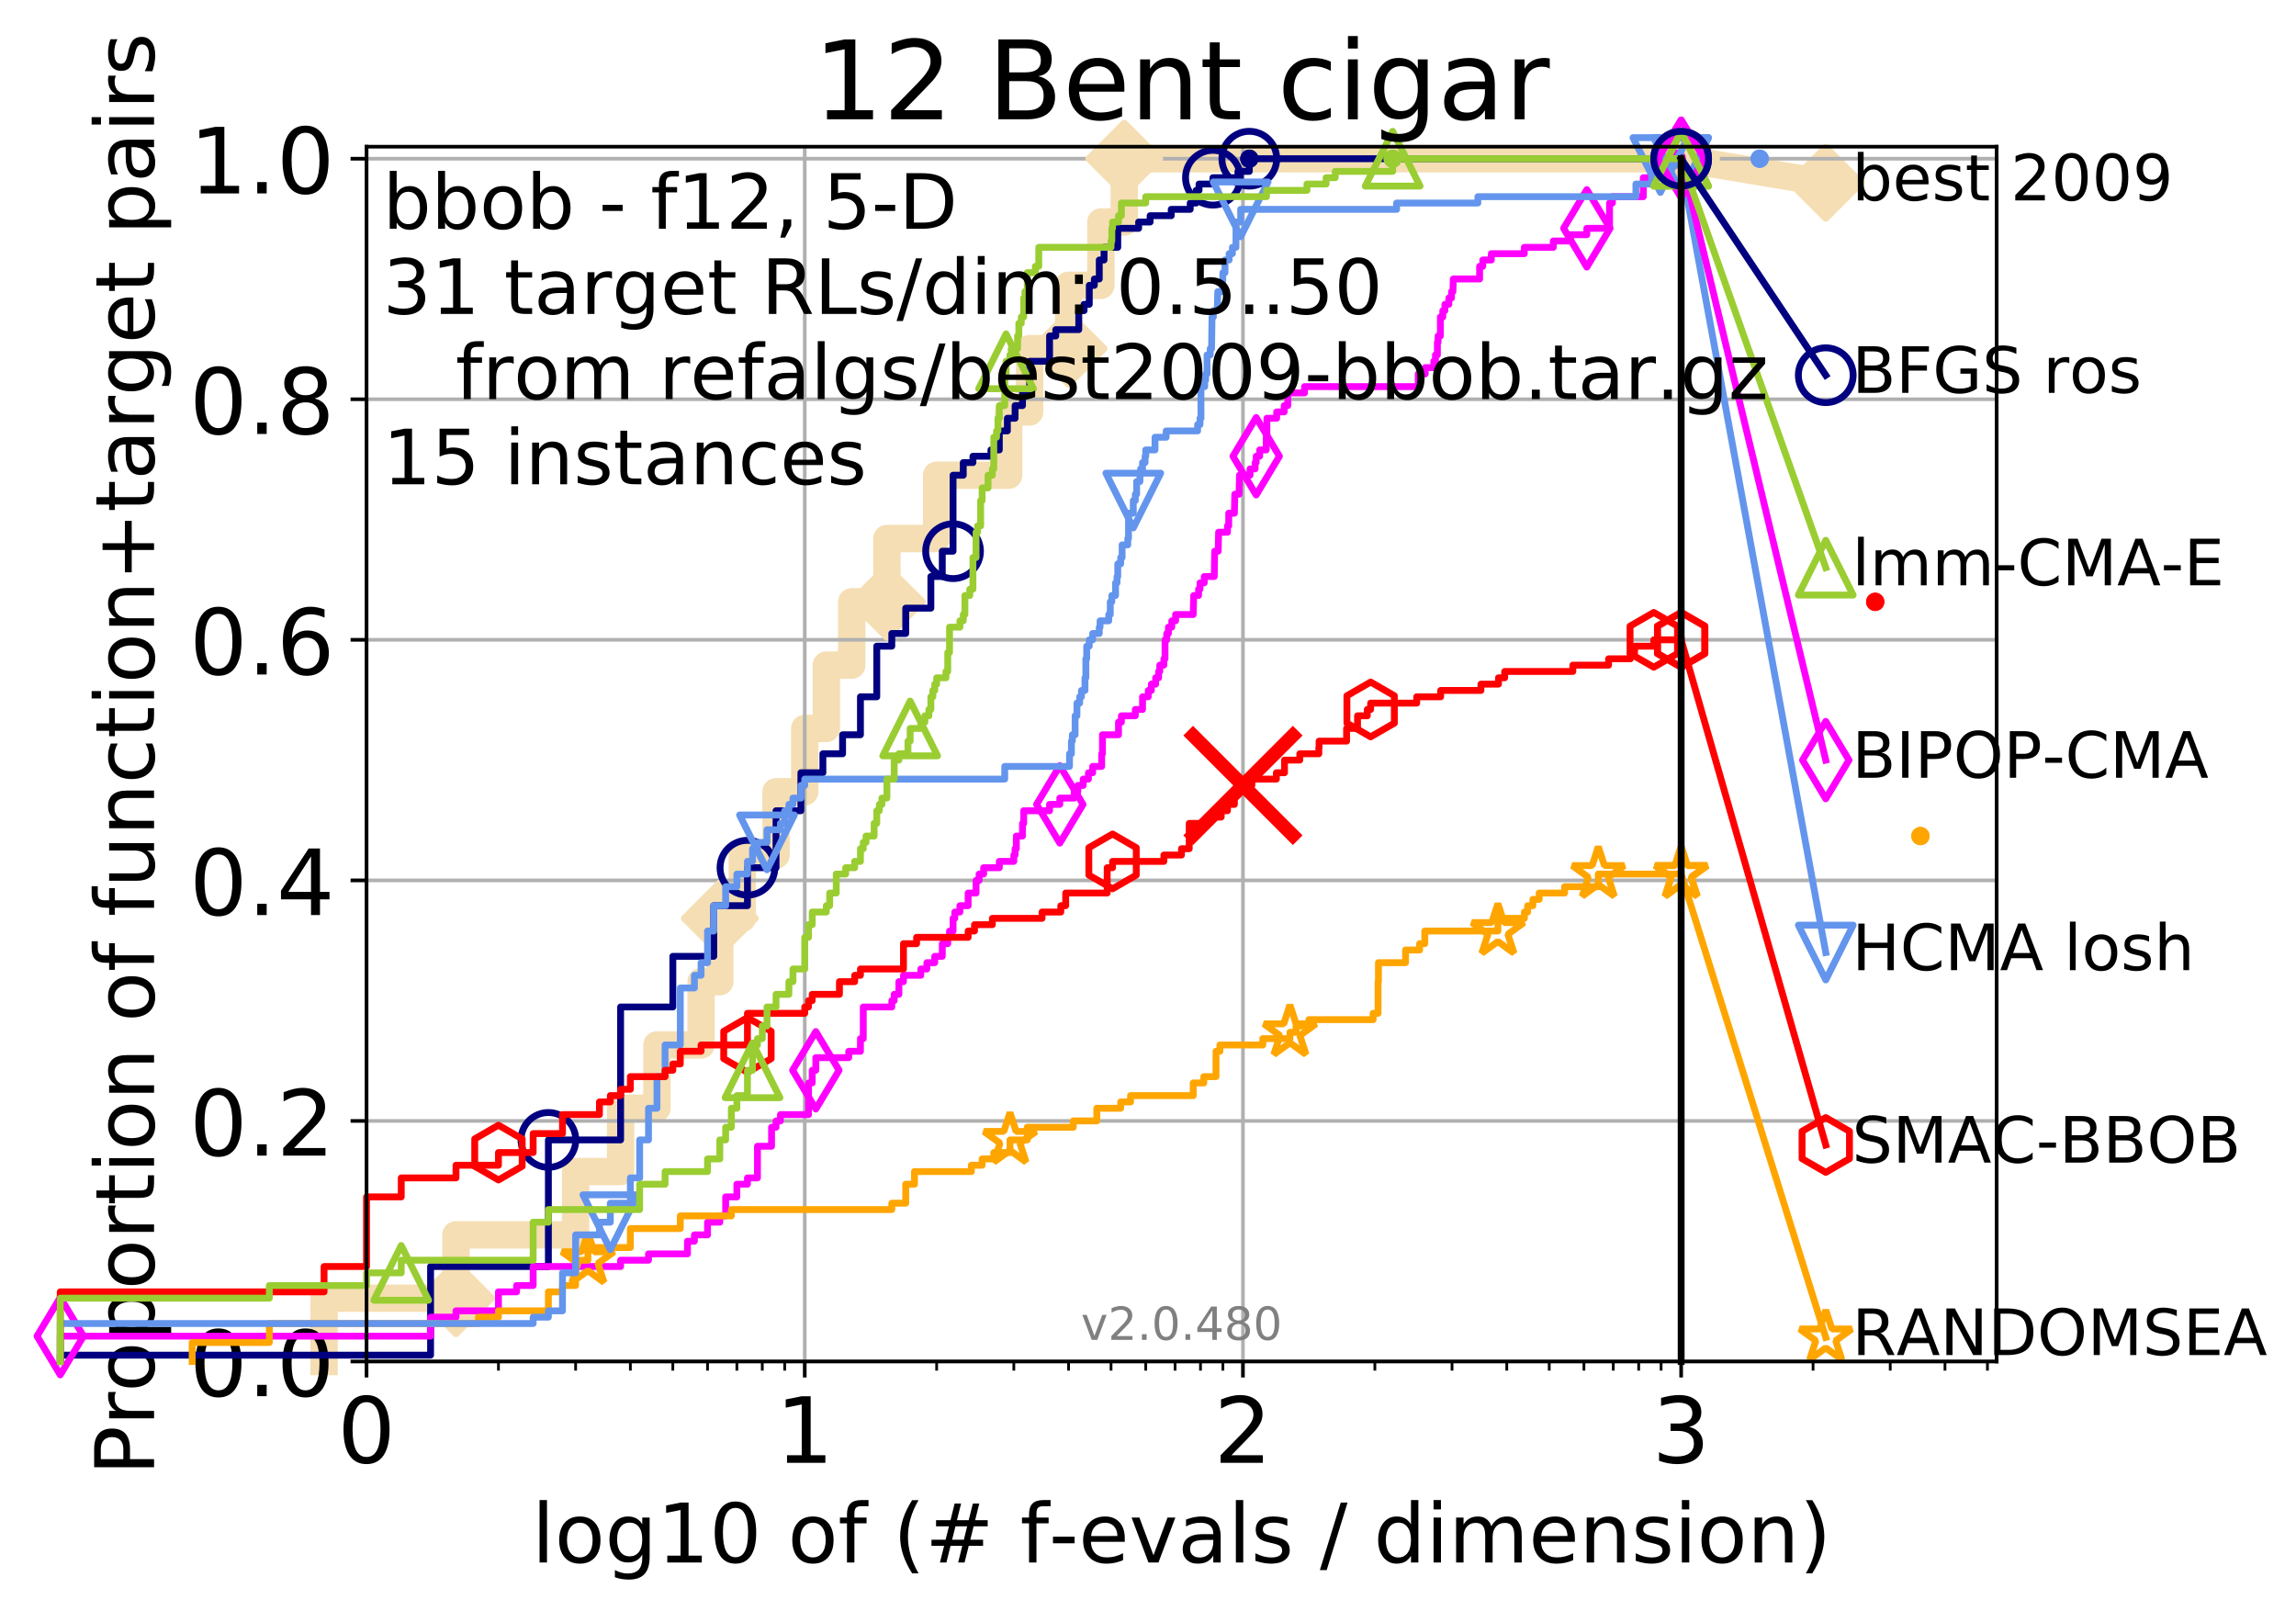 <?xml version="1.0" encoding="utf-8" standalone="no"?>
<!DOCTYPE svg PUBLIC "-//W3C//DTD SVG 1.1//EN"
  "http://www.w3.org/Graphics/SVG/1.1/DTD/svg11.dtd">
<!-- Created with matplotlib (http://matplotlib.org/) -->
<svg height="353pt" version="1.1" viewBox="0 0 503 353" width="503pt" xmlns="http://www.w3.org/2000/svg" xmlns:xlink="http://www.w3.org/1999/xlink">
 <defs>
  <style type="text/css">
*{stroke-linecap:butt;stroke-linejoin:round;}
  </style>
 </defs>
 <g id="figure_1">
  <g id="patch_1">
   <path d="M 0 353.222 
L 503.902 353.222 
L 503.902 0 
L 0 0 
z
" style="fill:#ffffff;"/>
  </g>
  <g id="axes_1">
   <g id="patch_2">
    <path d="M 80.301 298.245 
L 437.421 298.245 
L 437.421 32.133 
L 80.301 32.133 
z
" style="fill:#ffffff;"/>
   </g>
   <g id="line2d_1">
    <path d="M 70.998 298.245 
L 70.998 284.378 
L 99.897 284.378 
L 99.897 270.511 
L 126.105 270.511 
L 126.105 256.644 
L 135.96 256.644 
L 135.96 242.776 
L 143.926 242.776 
L 143.926 228.909 
L 153.59 228.909 
L 153.59 215.042 
L 157.694 215.042 
L 157.694 201.175 
L 162.605 201.175 
L 162.605 187.308 
L 170.013 187.308 
L 170.013 173.44 
L 176.301 173.44 
L 176.301 159.573 
L 181.026 159.573 
L 181.026 145.706 
L 186.593 145.706 
L 186.593 131.839 
L 194.303 131.839 
L 194.303 117.971 
L 205.2 117.971 
L 205.2 104.104 
L 220.978 104.104 
L 220.978 90.237 
L 225.57 90.237 
L 225.57 76.37 
L 234.099 76.37 
L 234.099 62.503 
L 241.176 62.503 
L 241.176 48.635 
L 246.301 48.635 
L 246.301 34.768 
L 368.301 34.768 
" style="fill:none;stroke:#f5deb3;stroke-linecap:square;stroke-width:6;"/>
   </g>
   <g id="line2d_2"/>
   <g id="line2d_3">
    <path d="M 368.301 34.768 
L 399.981 40.038 
" style="fill:none;stroke:#f5deb3;stroke-linecap:square;stroke-width:6;"/>
    <defs>
     <path d="M -0 7.778 
L 7.778 0 
L 0 -7.778 
L -7.778 -0 
z
" id="me47f8be682" style="stroke:#f5deb3;stroke-linejoin:miter;stroke-width:1.5;"/>
    </defs>
    <g>
     <use style="fill:#f5deb3;stroke:#f5deb3;stroke-linejoin:miter;stroke-width:1.5;" x="368.301" xlink:href="#me47f8be682" y="34.768"/>
     <use style="fill:#f5deb3;stroke:#f5deb3;stroke-linejoin:miter;stroke-width:1.5;" x="399.981" xlink:href="#me47f8be682" y="40.038"/>
    </g>
   </g>
   <g id="matplotlib.axis_1">
    <g id="xtick_1">
     <g id="line2d_4">
      <path clip-path="url(#p9c88aa3130)" d="M 80.301 298.245 
L 80.301 32.133 
" style="fill:none;stroke:#b0b0b0;stroke-linecap:square;stroke-width:0.8;"/>
     </g>
     <g id="line2d_5">
      <defs>
       <path d="M 0 0 
L 0 3.5 
" id="mfd8b429a11" style="stroke:#000000;stroke-width:0.8;"/>
      </defs>
      <g>
       <use style="stroke:#000000;stroke-width:0.8;" x="80.301" xlink:href="#mfd8b429a11" y="298.245"/>
      </g>
     </g>
     <g id="text_1">
      <!-- 0 -->
      <defs>
       <path d="M 31.781 66.406 
Q 24.172 66.406 20.328 58.906 
Q 16.5 51.422 16.5 36.375 
Q 16.5 21.391 20.328 13.891 
Q 24.172 6.391 31.781 6.391 
Q 39.453 6.391 43.281 13.891 
Q 47.125 21.391 47.125 36.375 
Q 47.125 51.422 43.281 58.906 
Q 39.453 66.406 31.781 66.406 
z
M 31.781 74.219 
Q 44.047 74.219 50.516 64.516 
Q 56.984 54.828 56.984 36.375 
Q 56.984 17.969 50.516 8.266 
Q 44.047 -1.422 31.781 -1.422 
Q 19.531 -1.422 13.062 8.266 
Q 6.594 17.969 6.594 36.375 
Q 6.594 54.828 13.062 64.516 
Q 19.531 74.219 31.781 74.219 
z
" id="DejaVuSans-30"/>
      </defs>
      <g transform="translate(73.939 320.442)scale(0.2 -0.2)">
       <use xlink:href="#DejaVuSans-30"/>
      </g>
     </g>
    </g>
    <g id="xtick_2">
     <g id="line2d_6">
      <path clip-path="url(#p9c88aa3130)" d="M 176.301 298.245 
L 176.301 32.133 
" style="fill:none;stroke:#b0b0b0;stroke-linecap:square;stroke-width:0.8;"/>
     </g>
     <g id="line2d_7">
      <g>
       <use style="stroke:#000000;stroke-width:0.8;" x="176.301" xlink:href="#mfd8b429a11" y="298.245"/>
      </g>
     </g>
     <g id="text_2">
      <!-- 1 -->
      <defs>
       <path d="M 12.406 8.297 
L 28.516 8.297 
L 28.516 63.922 
L 10.984 60.406 
L 10.984 69.391 
L 28.422 72.906 
L 38.281 72.906 
L 38.281 8.297 
L 54.391 8.297 
L 54.391 0 
L 12.406 0 
z
" id="DejaVuSans-31"/>
      </defs>
      <g transform="translate(169.939 320.442)scale(0.2 -0.2)">
       <use xlink:href="#DejaVuSans-31"/>
      </g>
     </g>
    </g>
    <g id="xtick_3">
     <g id="line2d_8">
      <path clip-path="url(#p9c88aa3130)" d="M 272.301 298.245 
L 272.301 32.133 
" style="fill:none;stroke:#b0b0b0;stroke-linecap:square;stroke-width:0.8;"/>
     </g>
     <g id="line2d_9">
      <g>
       <use style="stroke:#000000;stroke-width:0.8;" x="272.301" xlink:href="#mfd8b429a11" y="298.245"/>
      </g>
     </g>
     <g id="text_3">
      <!-- 2 -->
      <defs>
       <path d="M 19.188 8.297 
L 53.609 8.297 
L 53.609 0 
L 7.328 0 
L 7.328 8.297 
Q 12.938 14.109 22.625 23.891 
Q 32.328 33.688 34.812 36.531 
Q 39.547 41.844 41.422 45.531 
Q 43.312 49.219 43.312 52.781 
Q 43.312 58.594 39.234 62.25 
Q 35.156 65.922 28.609 65.922 
Q 23.969 65.922 18.812 64.312 
Q 13.672 62.703 7.812 59.422 
L 7.812 69.391 
Q 13.766 71.781 18.938 73 
Q 24.125 74.219 28.422 74.219 
Q 39.75 74.219 46.484 68.547 
Q 53.219 62.891 53.219 53.422 
Q 53.219 48.922 51.531 44.891 
Q 49.859 40.875 45.406 35.406 
Q 44.188 33.984 37.641 27.219 
Q 31.109 20.453 19.188 8.297 
z
" id="DejaVuSans-32"/>
      </defs>
      <g transform="translate(265.939 320.442)scale(0.2 -0.2)">
       <use xlink:href="#DejaVuSans-32"/>
      </g>
     </g>
    </g>
    <g id="xtick_4">
     <g id="line2d_10">
      <path clip-path="url(#p9c88aa3130)" d="M 368.301 298.245 
L 368.301 32.133 
" style="fill:none;stroke:#b0b0b0;stroke-linecap:square;stroke-width:0.8;"/>
     </g>
     <g id="line2d_11">
      <g>
       <use style="stroke:#000000;stroke-width:0.8;" x="368.301" xlink:href="#mfd8b429a11" y="298.245"/>
      </g>
     </g>
     <g id="text_4">
      <!-- 3 -->
      <defs>
       <path d="M 40.578 39.312 
Q 47.656 37.797 51.625 33 
Q 55.609 28.219 55.609 21.188 
Q 55.609 10.406 48.188 4.484 
Q 40.766 -1.422 27.094 -1.422 
Q 22.516 -1.422 17.656 -0.516 
Q 12.797 0.391 7.625 2.203 
L 7.625 11.719 
Q 11.719 9.328 16.594 8.109 
Q 21.484 6.891 26.812 6.891 
Q 36.078 6.891 40.938 10.547 
Q 45.797 14.203 45.797 21.188 
Q 45.797 27.641 41.281 31.266 
Q 36.766 34.906 28.719 34.906 
L 20.219 34.906 
L 20.219 43.016 
L 29.109 43.016 
Q 36.375 43.016 40.234 45.922 
Q 44.094 48.828 44.094 54.297 
Q 44.094 59.906 40.109 62.906 
Q 36.141 65.922 28.719 65.922 
Q 24.656 65.922 20.016 65.031 
Q 15.375 64.156 9.812 62.312 
L 9.812 71.094 
Q 15.438 72.656 20.344 73.438 
Q 25.25 74.219 29.594 74.219 
Q 40.828 74.219 47.359 69.109 
Q 53.906 64.016 53.906 55.328 
Q 53.906 49.266 50.438 45.094 
Q 46.969 40.922 40.578 39.312 
z
" id="DejaVuSans-33"/>
      </defs>
      <g transform="translate(361.939 320.442)scale(0.2 -0.2)">
       <use xlink:href="#DejaVuSans-33"/>
      </g>
     </g>
    </g>
    <g id="xtick_5">
     <g id="line2d_12">
      <defs>
       <path d="M 0 0 
L 0 2 
" id="m61b6a5a2bd" style="stroke:#000000;stroke-width:0.6;"/>
      </defs>
      <g>
       <use style="stroke:#000000;stroke-width:0.6;" x="109.2" xlink:href="#m61b6a5a2bd" y="298.245"/>
      </g>
     </g>
    </g>
    <g id="xtick_6">
     <g id="line2d_13">
      <g>
       <use style="stroke:#000000;stroke-width:0.6;" x="126.105" xlink:href="#m61b6a5a2bd" y="298.245"/>
      </g>
     </g>
    </g>
    <g id="xtick_7">
     <g id="line2d_14">
      <g>
       <use style="stroke:#000000;stroke-width:0.6;" x="138.099" xlink:href="#m61b6a5a2bd" y="298.245"/>
      </g>
     </g>
    </g>
    <g id="xtick_8">
     <g id="line2d_15">
      <g>
       <use style="stroke:#000000;stroke-width:0.6;" x="147.402" xlink:href="#m61b6a5a2bd" y="298.245"/>
      </g>
     </g>
    </g>
    <g id="xtick_9">
     <g id="line2d_16">
      <g>
       <use style="stroke:#000000;stroke-width:0.6;" x="155.004" xlink:href="#m61b6a5a2bd" y="298.245"/>
      </g>
     </g>
    </g>
    <g id="xtick_10">
     <g id="line2d_17">
      <g>
       <use style="stroke:#000000;stroke-width:0.6;" x="161.431" xlink:href="#m61b6a5a2bd" y="298.245"/>
      </g>
     </g>
    </g>
    <g id="xtick_11">
     <g id="line2d_18">
      <g>
       <use style="stroke:#000000;stroke-width:0.6;" x="166.998" xlink:href="#m61b6a5a2bd" y="298.245"/>
      </g>
     </g>
    </g>
    <g id="xtick_12">
     <g id="line2d_19">
      <g>
       <use style="stroke:#000000;stroke-width:0.6;" x="171.908" xlink:href="#m61b6a5a2bd" y="298.245"/>
      </g>
     </g>
    </g>
    <g id="xtick_13">
     <g id="line2d_20">
      <g>
       <use style="stroke:#000000;stroke-width:0.6;" x="205.2" xlink:href="#m61b6a5a2bd" y="298.245"/>
      </g>
     </g>
    </g>
    <g id="xtick_14">
     <g id="line2d_21">
      <g>
       <use style="stroke:#000000;stroke-width:0.6;" x="222.105" xlink:href="#m61b6a5a2bd" y="298.245"/>
      </g>
     </g>
    </g>
    <g id="xtick_15">
     <g id="line2d_22">
      <g>
       <use style="stroke:#000000;stroke-width:0.6;" x="234.099" xlink:href="#m61b6a5a2bd" y="298.245"/>
      </g>
     </g>
    </g>
    <g id="xtick_16">
     <g id="line2d_23">
      <g>
       <use style="stroke:#000000;stroke-width:0.6;" x="243.402" xlink:href="#m61b6a5a2bd" y="298.245"/>
      </g>
     </g>
    </g>
    <g id="xtick_17">
     <g id="line2d_24">
      <g>
       <use style="stroke:#000000;stroke-width:0.6;" x="251.004" xlink:href="#m61b6a5a2bd" y="298.245"/>
      </g>
     </g>
    </g>
    <g id="xtick_18">
     <g id="line2d_25">
      <g>
       <use style="stroke:#000000;stroke-width:0.6;" x="257.431" xlink:href="#m61b6a5a2bd" y="298.245"/>
      </g>
     </g>
    </g>
    <g id="xtick_19">
     <g id="line2d_26">
      <g>
       <use style="stroke:#000000;stroke-width:0.6;" x="262.998" xlink:href="#m61b6a5a2bd" y="298.245"/>
      </g>
     </g>
    </g>
    <g id="xtick_20">
     <g id="line2d_27">
      <g>
       <use style="stroke:#000000;stroke-width:0.6;" x="267.908" xlink:href="#m61b6a5a2bd" y="298.245"/>
      </g>
     </g>
    </g>
    <g id="xtick_21">
     <g id="line2d_28">
      <g>
       <use style="stroke:#000000;stroke-width:0.6;" x="301.2" xlink:href="#m61b6a5a2bd" y="298.245"/>
      </g>
     </g>
    </g>
    <g id="xtick_22">
     <g id="line2d_29">
      <g>
       <use style="stroke:#000000;stroke-width:0.6;" x="318.105" xlink:href="#m61b6a5a2bd" y="298.245"/>
      </g>
     </g>
    </g>
    <g id="xtick_23">
     <g id="line2d_30">
      <g>
       <use style="stroke:#000000;stroke-width:0.6;" x="330.099" xlink:href="#m61b6a5a2bd" y="298.245"/>
      </g>
     </g>
    </g>
    <g id="xtick_24">
     <g id="line2d_31">
      <g>
       <use style="stroke:#000000;stroke-width:0.6;" x="339.402" xlink:href="#m61b6a5a2bd" y="298.245"/>
      </g>
     </g>
    </g>
    <g id="xtick_25">
     <g id="line2d_32">
      <g>
       <use style="stroke:#000000;stroke-width:0.6;" x="347.004" xlink:href="#m61b6a5a2bd" y="298.245"/>
      </g>
     </g>
    </g>
    <g id="xtick_26">
     <g id="line2d_33">
      <g>
       <use style="stroke:#000000;stroke-width:0.6;" x="353.431" xlink:href="#m61b6a5a2bd" y="298.245"/>
      </g>
     </g>
    </g>
    <g id="xtick_27">
     <g id="line2d_34">
      <g>
       <use style="stroke:#000000;stroke-width:0.6;" x="358.998" xlink:href="#m61b6a5a2bd" y="298.245"/>
      </g>
     </g>
    </g>
    <g id="xtick_28">
     <g id="line2d_35">
      <g>
       <use style="stroke:#000000;stroke-width:0.6;" x="363.908" xlink:href="#m61b6a5a2bd" y="298.245"/>
      </g>
     </g>
    </g>
    <g id="xtick_29">
     <g id="line2d_36">
      <g>
       <use style="stroke:#000000;stroke-width:0.6;" x="397.2" xlink:href="#m61b6a5a2bd" y="298.245"/>
      </g>
     </g>
    </g>
    <g id="xtick_30">
     <g id="line2d_37">
      <g>
       <use style="stroke:#000000;stroke-width:0.6;" x="414.105" xlink:href="#m61b6a5a2bd" y="298.245"/>
      </g>
     </g>
    </g>
    <g id="xtick_31">
     <g id="line2d_38">
      <g>
       <use style="stroke:#000000;stroke-width:0.6;" x="426.099" xlink:href="#m61b6a5a2bd" y="298.245"/>
      </g>
     </g>
    </g>
    <g id="xtick_32">
     <g id="line2d_39">
      <g>
       <use style="stroke:#000000;stroke-width:0.6;" x="435.402" xlink:href="#m61b6a5a2bd" y="298.245"/>
      </g>
     </g>
    </g>
    <g id="text_5">
     <!-- log10 of (# f-evals / dimension) -->
     <defs>
      <path d="M 9.422 75.984 
L 18.406 75.984 
L 18.406 0 
L 9.422 0 
z
" id="DejaVuSans-6c"/>
      <path d="M 30.609 48.391 
Q 23.391 48.391 19.188 42.75 
Q 14.984 37.109 14.984 27.297 
Q 14.984 17.484 19.156 11.844 
Q 23.344 6.203 30.609 6.203 
Q 37.797 6.203 41.984 11.859 
Q 46.188 17.531 46.188 27.297 
Q 46.188 37.016 41.984 42.703 
Q 37.797 48.391 30.609 48.391 
z
M 30.609 56 
Q 42.328 56 49.016 48.375 
Q 55.719 40.766 55.719 27.297 
Q 55.719 13.875 49.016 6.219 
Q 42.328 -1.422 30.609 -1.422 
Q 18.844 -1.422 12.172 6.219 
Q 5.516 13.875 5.516 27.297 
Q 5.516 40.766 12.172 48.375 
Q 18.844 56 30.609 56 
z
" id="DejaVuSans-6f"/>
      <path d="M 45.406 27.984 
Q 45.406 37.75 41.375 43.109 
Q 37.359 48.484 30.078 48.484 
Q 22.859 48.484 18.828 43.109 
Q 14.797 37.75 14.797 27.984 
Q 14.797 18.266 18.828 12.891 
Q 22.859 7.516 30.078 7.516 
Q 37.359 7.516 41.375 12.891 
Q 45.406 18.266 45.406 27.984 
z
M 54.391 6.781 
Q 54.391 -7.172 48.188 -13.984 
Q 42 -20.797 29.203 -20.797 
Q 24.469 -20.797 20.266 -20.094 
Q 16.062 -19.391 12.109 -17.922 
L 12.109 -9.188 
Q 16.062 -11.328 19.922 -12.344 
Q 23.781 -13.375 27.781 -13.375 
Q 36.625 -13.375 41.016 -8.766 
Q 45.406 -4.156 45.406 5.172 
L 45.406 9.625 
Q 42.625 4.781 38.281 2.391 
Q 33.938 0 27.875 0 
Q 17.828 0 11.672 7.656 
Q 5.516 15.328 5.516 27.984 
Q 5.516 40.672 11.672 48.328 
Q 17.828 56 27.875 56 
Q 33.938 56 38.281 53.609 
Q 42.625 51.219 45.406 46.391 
L 45.406 54.688 
L 54.391 54.688 
z
" id="DejaVuSans-67"/>
      <path id="DejaVuSans-20"/>
      <path d="M 37.109 75.984 
L 37.109 68.5 
L 28.516 68.5 
Q 23.688 68.5 21.797 66.547 
Q 19.922 64.594 19.922 59.516 
L 19.922 54.688 
L 34.719 54.688 
L 34.719 47.703 
L 19.922 47.703 
L 19.922 0 
L 10.891 0 
L 10.891 47.703 
L 2.297 47.703 
L 2.297 54.688 
L 10.891 54.688 
L 10.891 58.5 
Q 10.891 67.625 15.141 71.797 
Q 19.391 75.984 28.609 75.984 
z
" id="DejaVuSans-66"/>
      <path d="M 31 75.875 
Q 24.469 64.656 21.281 53.656 
Q 18.109 42.672 18.109 31.391 
Q 18.109 20.125 21.312 9.062 
Q 24.516 -2 31 -13.188 
L 23.188 -13.188 
Q 15.875 -1.703 12.234 9.375 
Q 8.594 20.453 8.594 31.391 
Q 8.594 42.281 12.203 53.312 
Q 15.828 64.359 23.188 75.875 
z
" id="DejaVuSans-28"/>
      <path d="M 51.125 44 
L 36.922 44 
L 32.812 27.688 
L 47.125 27.688 
z
M 43.797 71.781 
L 38.719 51.516 
L 52.984 51.516 
L 58.109 71.781 
L 65.922 71.781 
L 60.891 51.516 
L 76.125 51.516 
L 76.125 44 
L 58.984 44 
L 54.984 27.688 
L 70.516 27.688 
L 70.516 20.219 
L 53.078 20.219 
L 48 0 
L 40.188 0 
L 45.219 20.219 
L 30.906 20.219 
L 25.875 0 
L 18.016 0 
L 23.094 20.219 
L 7.719 20.219 
L 7.719 27.688 
L 24.906 27.688 
L 29 44 
L 13.281 44 
L 13.281 51.516 
L 30.906 51.516 
L 35.891 71.781 
z
" id="DejaVuSans-23"/>
      <path d="M 4.891 31.391 
L 31.203 31.391 
L 31.203 23.391 
L 4.891 23.391 
z
" id="DejaVuSans-2d"/>
      <path d="M 56.203 29.594 
L 56.203 25.203 
L 14.891 25.203 
Q 15.484 15.922 20.484 11.062 
Q 25.484 6.203 34.422 6.203 
Q 39.594 6.203 44.453 7.469 
Q 49.312 8.734 54.109 11.281 
L 54.109 2.781 
Q 49.266 0.734 44.188 -0.344 
Q 39.109 -1.422 33.891 -1.422 
Q 20.797 -1.422 13.156 6.188 
Q 5.516 13.812 5.516 26.812 
Q 5.516 40.234 12.766 48.109 
Q 20.016 56 32.328 56 
Q 43.359 56 49.781 48.891 
Q 56.203 41.797 56.203 29.594 
z
M 47.219 32.234 
Q 47.125 39.594 43.094 43.984 
Q 39.062 48.391 32.422 48.391 
Q 24.906 48.391 20.391 44.141 
Q 15.875 39.891 15.188 32.172 
z
" id="DejaVuSans-65"/>
      <path d="M 2.984 54.688 
L 12.5 54.688 
L 29.594 8.797 
L 46.688 54.688 
L 56.203 54.688 
L 35.688 0 
L 23.484 0 
z
" id="DejaVuSans-76"/>
      <path d="M 34.281 27.484 
Q 23.391 27.484 19.188 25 
Q 14.984 22.516 14.984 16.5 
Q 14.984 11.719 18.141 8.906 
Q 21.297 6.109 26.703 6.109 
Q 34.188 6.109 38.703 11.406 
Q 43.219 16.703 43.219 25.484 
L 43.219 27.484 
z
M 52.203 31.203 
L 52.203 0 
L 43.219 0 
L 43.219 8.297 
Q 40.141 3.328 35.547 0.953 
Q 30.953 -1.422 24.312 -1.422 
Q 15.922 -1.422 10.953 3.297 
Q 6 8.016 6 15.922 
Q 6 25.141 12.172 29.828 
Q 18.359 34.516 30.609 34.516 
L 43.219 34.516 
L 43.219 35.406 
Q 43.219 41.609 39.141 45 
Q 35.062 48.391 27.688 48.391 
Q 23 48.391 18.547 47.266 
Q 14.109 46.141 10.016 43.891 
L 10.016 52.203 
Q 14.938 54.109 19.578 55.047 
Q 24.219 56 28.609 56 
Q 40.484 56 46.344 49.844 
Q 52.203 43.703 52.203 31.203 
z
" id="DejaVuSans-61"/>
      <path d="M 44.281 53.078 
L 44.281 44.578 
Q 40.484 46.531 36.375 47.5 
Q 32.281 48.484 27.875 48.484 
Q 21.188 48.484 17.844 46.438 
Q 14.5 44.391 14.5 40.281 
Q 14.5 37.156 16.891 35.375 
Q 19.281 33.594 26.516 31.984 
L 29.594 31.297 
Q 39.156 29.25 43.188 25.516 
Q 47.219 21.781 47.219 15.094 
Q 47.219 7.469 41.188 3.016 
Q 35.156 -1.422 24.609 -1.422 
Q 20.219 -1.422 15.453 -0.562 
Q 10.688 0.297 5.422 2 
L 5.422 11.281 
Q 10.406 8.688 15.234 7.391 
Q 20.062 6.109 24.812 6.109 
Q 31.156 6.109 34.562 8.281 
Q 37.984 10.453 37.984 14.406 
Q 37.984 18.062 35.516 20.016 
Q 33.062 21.969 24.703 23.781 
L 21.578 24.516 
Q 13.234 26.266 9.516 29.906 
Q 5.812 33.547 5.812 39.891 
Q 5.812 47.609 11.281 51.797 
Q 16.75 56 26.812 56 
Q 31.781 56 36.172 55.266 
Q 40.578 54.547 44.281 53.078 
z
" id="DejaVuSans-73"/>
      <path d="M 25.391 72.906 
L 33.688 72.906 
L 8.297 -9.281 
L 0 -9.281 
z
" id="DejaVuSans-2f"/>
      <path d="M 45.406 46.391 
L 45.406 75.984 
L 54.391 75.984 
L 54.391 0 
L 45.406 0 
L 45.406 8.203 
Q 42.578 3.328 38.25 0.953 
Q 33.938 -1.422 27.875 -1.422 
Q 17.969 -1.422 11.734 6.484 
Q 5.516 14.406 5.516 27.297 
Q 5.516 40.188 11.734 48.094 
Q 17.969 56 27.875 56 
Q 33.938 56 38.25 53.625 
Q 42.578 51.266 45.406 46.391 
z
M 14.797 27.297 
Q 14.797 17.391 18.875 11.75 
Q 22.953 6.109 30.078 6.109 
Q 37.203 6.109 41.297 11.75 
Q 45.406 17.391 45.406 27.297 
Q 45.406 37.203 41.297 42.844 
Q 37.203 48.484 30.078 48.484 
Q 22.953 48.484 18.875 42.844 
Q 14.797 37.203 14.797 27.297 
z
" id="DejaVuSans-64"/>
      <path d="M 9.422 54.688 
L 18.406 54.688 
L 18.406 0 
L 9.422 0 
z
M 9.422 75.984 
L 18.406 75.984 
L 18.406 64.594 
L 9.422 64.594 
z
" id="DejaVuSans-69"/>
      <path d="M 52 44.188 
Q 55.375 50.25 60.062 53.125 
Q 64.75 56 71.094 56 
Q 79.641 56 84.281 50.016 
Q 88.922 44.047 88.922 33.016 
L 88.922 0 
L 79.891 0 
L 79.891 32.719 
Q 79.891 40.578 77.094 44.375 
Q 74.312 48.188 68.609 48.188 
Q 61.625 48.188 57.562 43.547 
Q 53.516 38.922 53.516 30.906 
L 53.516 0 
L 44.484 0 
L 44.484 32.719 
Q 44.484 40.625 41.703 44.406 
Q 38.922 48.188 33.109 48.188 
Q 26.219 48.188 22.156 43.531 
Q 18.109 38.875 18.109 30.906 
L 18.109 0 
L 9.078 0 
L 9.078 54.688 
L 18.109 54.688 
L 18.109 46.188 
Q 21.188 51.219 25.484 53.609 
Q 29.781 56 35.688 56 
Q 41.656 56 45.828 52.969 
Q 50 49.953 52 44.188 
z
" id="DejaVuSans-6d"/>
      <path d="M 54.891 33.016 
L 54.891 0 
L 45.906 0 
L 45.906 32.719 
Q 45.906 40.484 42.875 44.328 
Q 39.844 48.188 33.797 48.188 
Q 26.516 48.188 22.312 43.547 
Q 18.109 38.922 18.109 30.906 
L 18.109 0 
L 9.078 0 
L 9.078 54.688 
L 18.109 54.688 
L 18.109 46.188 
Q 21.344 51.125 25.703 53.562 
Q 30.078 56 35.797 56 
Q 45.219 56 50.047 50.172 
Q 54.891 44.344 54.891 33.016 
z
" id="DejaVuSans-6e"/>
      <path d="M 8.016 75.875 
L 15.828 75.875 
Q 23.141 64.359 26.781 53.312 
Q 30.422 42.281 30.422 31.391 
Q 30.422 20.453 26.781 9.375 
Q 23.141 -1.703 15.828 -13.188 
L 8.016 -13.188 
Q 14.5 -2 17.703 9.062 
Q 20.906 20.125 20.906 31.391 
Q 20.906 42.672 17.703 53.656 
Q 14.5 64.656 8.016 75.875 
z
" id="DejaVuSans-29"/>
     </defs>
     <g transform="translate(116.516 342.279)scale(0.18 -0.18)">
      <use xlink:href="#DejaVuSans-6c"/>
      <use x="27.783" xlink:href="#DejaVuSans-6f"/>
      <use x="88.965" xlink:href="#DejaVuSans-67"/>
      <use x="152.441" xlink:href="#DejaVuSans-31"/>
      <use x="216.064" xlink:href="#DejaVuSans-30"/>
      <use x="279.688" xlink:href="#DejaVuSans-20"/>
      <use x="311.475" xlink:href="#DejaVuSans-6f"/>
      <use x="372.656" xlink:href="#DejaVuSans-66"/>
      <use x="407.861" xlink:href="#DejaVuSans-20"/>
      <use x="439.648" xlink:href="#DejaVuSans-28"/>
      <use x="478.662" xlink:href="#DejaVuSans-23"/>
      <use x="562.451" xlink:href="#DejaVuSans-20"/>
      <use x="594.238" xlink:href="#DejaVuSans-66"/>
      <use x="629.365" xlink:href="#DejaVuSans-2d"/>
      <use x="665.449" xlink:href="#DejaVuSans-65"/>
      <use x="726.973" xlink:href="#DejaVuSans-76"/>
      <use x="786.152" xlink:href="#DejaVuSans-61"/>
      <use x="847.432" xlink:href="#DejaVuSans-6c"/>
      <use x="875.215" xlink:href="#DejaVuSans-73"/>
      <use x="927.314" xlink:href="#DejaVuSans-20"/>
      <use x="959.102" xlink:href="#DejaVuSans-2f"/>
      <use x="992.793" xlink:href="#DejaVuSans-20"/>
      <use x="1024.58" xlink:href="#DejaVuSans-64"/>
      <use x="1088.057" xlink:href="#DejaVuSans-69"/>
      <use x="1115.84" xlink:href="#DejaVuSans-6d"/>
      <use x="1213.252" xlink:href="#DejaVuSans-65"/>
      <use x="1274.775" xlink:href="#DejaVuSans-6e"/>
      <use x="1338.154" xlink:href="#DejaVuSans-73"/>
      <use x="1390.254" xlink:href="#DejaVuSans-69"/>
      <use x="1418.037" xlink:href="#DejaVuSans-6f"/>
      <use x="1479.219" xlink:href="#DejaVuSans-6e"/>
      <use x="1542.598" xlink:href="#DejaVuSans-29"/>
     </g>
    </g>
   </g>
   <g id="matplotlib.axis_2">
    <g id="ytick_1">
     <g id="line2d_40">
      <path clip-path="url(#p9c88aa3130)" d="M 80.301 298.245 
L 437.421 298.245 
" style="fill:none;stroke:#b0b0b0;stroke-linecap:square;stroke-width:0.8;"/>
     </g>
     <g id="line2d_41">
      <defs>
       <path d="M 0 0 
L -3.5 0 
" id="m1dceadbfc4" style="stroke:#000000;stroke-width:0.8;"/>
      </defs>
      <g>
       <use style="stroke:#000000;stroke-width:0.8;" x="80.301" xlink:href="#m1dceadbfc4" y="298.245"/>
      </g>
     </g>
     <g id="text_6">
      <!-- 0.0 -->
      <defs>
       <path d="M 10.688 12.406 
L 21 12.406 
L 21 0 
L 10.688 0 
z
" id="DejaVuSans-2e"/>
      </defs>
      <g transform="translate(41.495 305.844)scale(0.2 -0.2)">
       <use xlink:href="#DejaVuSans-30"/>
       <use x="63.623" xlink:href="#DejaVuSans-2e"/>
       <use x="95.41" xlink:href="#DejaVuSans-30"/>
      </g>
     </g>
    </g>
    <g id="ytick_2">
     <g id="line2d_42">
      <path clip-path="url(#p9c88aa3130)" d="M 80.301 245.55 
L 437.421 245.55 
" style="fill:none;stroke:#b0b0b0;stroke-linecap:square;stroke-width:0.8;"/>
     </g>
     <g id="line2d_43">
      <g>
       <use style="stroke:#000000;stroke-width:0.8;" x="80.301" xlink:href="#m1dceadbfc4" y="245.55"/>
      </g>
     </g>
     <g id="text_7">
      <!-- 0.2 -->
      <g transform="translate(41.495 253.148)scale(0.2 -0.2)">
       <use xlink:href="#DejaVuSans-30"/>
       <use x="63.623" xlink:href="#DejaVuSans-2e"/>
       <use x="95.41" xlink:href="#DejaVuSans-32"/>
      </g>
     </g>
    </g>
    <g id="ytick_3">
     <g id="line2d_44">
      <path clip-path="url(#p9c88aa3130)" d="M 80.301 192.854 
L 437.421 192.854 
" style="fill:none;stroke:#b0b0b0;stroke-linecap:square;stroke-width:0.8;"/>
     </g>
     <g id="line2d_45">
      <g>
       <use style="stroke:#000000;stroke-width:0.8;" x="80.301" xlink:href="#m1dceadbfc4" y="192.854"/>
      </g>
     </g>
     <g id="text_8">
      <!-- 0.4 -->
      <defs>
       <path d="M 37.797 64.312 
L 12.891 25.391 
L 37.797 25.391 
z
M 35.203 72.906 
L 47.609 72.906 
L 47.609 25.391 
L 58.016 25.391 
L 58.016 17.188 
L 47.609 17.188 
L 47.609 0 
L 37.797 0 
L 37.797 17.188 
L 4.891 17.188 
L 4.891 26.703 
z
" id="DejaVuSans-34"/>
      </defs>
      <g transform="translate(41.495 200.453)scale(0.2 -0.2)">
       <use xlink:href="#DejaVuSans-30"/>
       <use x="63.623" xlink:href="#DejaVuSans-2e"/>
       <use x="95.41" xlink:href="#DejaVuSans-34"/>
      </g>
     </g>
    </g>
    <g id="ytick_4">
     <g id="line2d_46">
      <path clip-path="url(#p9c88aa3130)" d="M 80.301 140.159 
L 437.421 140.159 
" style="fill:none;stroke:#b0b0b0;stroke-linecap:square;stroke-width:0.8;"/>
     </g>
     <g id="line2d_47">
      <g>
       <use style="stroke:#000000;stroke-width:0.8;" x="80.301" xlink:href="#m1dceadbfc4" y="140.159"/>
      </g>
     </g>
     <g id="text_9">
      <!-- 0.6 -->
      <defs>
       <path d="M 33.016 40.375 
Q 26.375 40.375 22.484 35.828 
Q 18.609 31.297 18.609 23.391 
Q 18.609 15.531 22.484 10.953 
Q 26.375 6.391 33.016 6.391 
Q 39.656 6.391 43.531 10.953 
Q 47.406 15.531 47.406 23.391 
Q 47.406 31.297 43.531 35.828 
Q 39.656 40.375 33.016 40.375 
z
M 52.594 71.297 
L 52.594 62.312 
Q 48.875 64.062 45.094 64.984 
Q 41.312 65.922 37.594 65.922 
Q 27.828 65.922 22.672 59.328 
Q 17.531 52.734 16.797 39.406 
Q 19.672 43.656 24.016 45.922 
Q 28.375 48.188 33.594 48.188 
Q 44.578 48.188 50.953 41.516 
Q 57.328 34.859 57.328 23.391 
Q 57.328 12.156 50.688 5.359 
Q 44.047 -1.422 33.016 -1.422 
Q 20.359 -1.422 13.672 8.266 
Q 6.984 17.969 6.984 36.375 
Q 6.984 53.656 15.188 63.938 
Q 23.391 74.219 37.203 74.219 
Q 40.922 74.219 44.703 73.484 
Q 48.484 72.75 52.594 71.297 
z
" id="DejaVuSans-36"/>
      </defs>
      <g transform="translate(41.495 147.757)scale(0.2 -0.2)">
       <use xlink:href="#DejaVuSans-30"/>
       <use x="63.623" xlink:href="#DejaVuSans-2e"/>
       <use x="95.41" xlink:href="#DejaVuSans-36"/>
      </g>
     </g>
    </g>
    <g id="ytick_5">
     <g id="line2d_48">
      <path clip-path="url(#p9c88aa3130)" d="M 80.301 87.464 
L 437.421 87.464 
" style="fill:none;stroke:#b0b0b0;stroke-linecap:square;stroke-width:0.8;"/>
     </g>
     <g id="line2d_49">
      <g>
       <use style="stroke:#000000;stroke-width:0.8;" x="80.301" xlink:href="#m1dceadbfc4" y="87.464"/>
      </g>
     </g>
     <g id="text_10">
      <!-- 0.8 -->
      <defs>
       <path d="M 31.781 34.625 
Q 24.75 34.625 20.719 30.859 
Q 16.703 27.094 16.703 20.516 
Q 16.703 13.922 20.719 10.156 
Q 24.75 6.391 31.781 6.391 
Q 38.812 6.391 42.859 10.172 
Q 46.922 13.969 46.922 20.516 
Q 46.922 27.094 42.891 30.859 
Q 38.875 34.625 31.781 34.625 
z
M 21.922 38.812 
Q 15.578 40.375 12.031 44.719 
Q 8.5 49.078 8.5 55.328 
Q 8.5 64.062 14.719 69.141 
Q 20.953 74.219 31.781 74.219 
Q 42.672 74.219 48.875 69.141 
Q 55.078 64.062 55.078 55.328 
Q 55.078 49.078 51.531 44.719 
Q 48 40.375 41.703 38.812 
Q 48.828 37.156 52.797 32.312 
Q 56.781 27.484 56.781 20.516 
Q 56.781 9.906 50.312 4.234 
Q 43.844 -1.422 31.781 -1.422 
Q 19.734 -1.422 13.25 4.234 
Q 6.781 9.906 6.781 20.516 
Q 6.781 27.484 10.781 32.312 
Q 14.797 37.156 21.922 38.812 
z
M 18.312 54.391 
Q 18.312 48.734 21.844 45.562 
Q 25.391 42.391 31.781 42.391 
Q 38.141 42.391 41.719 45.562 
Q 45.312 48.734 45.312 54.391 
Q 45.312 60.062 41.719 63.234 
Q 38.141 66.406 31.781 66.406 
Q 25.391 66.406 21.844 63.234 
Q 18.312 60.062 18.312 54.391 
z
" id="DejaVuSans-38"/>
      </defs>
      <g transform="translate(41.495 95.062)scale(0.2 -0.2)">
       <use xlink:href="#DejaVuSans-30"/>
       <use x="63.623" xlink:href="#DejaVuSans-2e"/>
       <use x="95.41" xlink:href="#DejaVuSans-38"/>
      </g>
     </g>
    </g>
    <g id="ytick_6">
     <g id="line2d_50">
      <path clip-path="url(#p9c88aa3130)" d="M 80.301 34.768 
L 437.421 34.768 
" style="fill:none;stroke:#b0b0b0;stroke-linecap:square;stroke-width:0.8;"/>
     </g>
     <g id="line2d_51">
      <g>
       <use style="stroke:#000000;stroke-width:0.8;" x="80.301" xlink:href="#m1dceadbfc4" y="34.768"/>
      </g>
     </g>
     <g id="text_11">
      <!-- 1.0 -->
      <g transform="translate(41.495 42.367)scale(0.2 -0.2)">
       <use xlink:href="#DejaVuSans-31"/>
       <use x="63.623" xlink:href="#DejaVuSans-2e"/>
       <use x="95.41" xlink:href="#DejaVuSans-30"/>
      </g>
     </g>
    </g>
    <g id="text_12">
     <!-- Proportion of function+target pairs -->
     <defs>
      <path d="M 19.672 64.797 
L 19.672 37.406 
L 32.078 37.406 
Q 38.969 37.406 42.719 40.969 
Q 46.484 44.531 46.484 51.125 
Q 46.484 57.672 42.719 61.234 
Q 38.969 64.797 32.078 64.797 
z
M 9.812 72.906 
L 32.078 72.906 
Q 44.344 72.906 50.609 67.359 
Q 56.891 61.812 56.891 51.125 
Q 56.891 40.328 50.609 34.812 
Q 44.344 29.297 32.078 29.297 
L 19.672 29.297 
L 19.672 0 
L 9.812 0 
z
" id="DejaVuSans-50"/>
      <path d="M 41.109 46.297 
Q 39.594 47.172 37.812 47.578 
Q 36.031 48 33.891 48 
Q 26.266 48 22.188 43.047 
Q 18.109 38.094 18.109 28.812 
L 18.109 0 
L 9.078 0 
L 9.078 54.688 
L 18.109 54.688 
L 18.109 46.188 
Q 20.953 51.172 25.484 53.578 
Q 30.031 56 36.531 56 
Q 37.453 56 38.578 55.875 
Q 39.703 55.766 41.062 55.516 
z
" id="DejaVuSans-72"/>
      <path d="M 18.109 8.203 
L 18.109 -20.797 
L 9.078 -20.797 
L 9.078 54.688 
L 18.109 54.688 
L 18.109 46.391 
Q 20.953 51.266 25.266 53.625 
Q 29.594 56 35.594 56 
Q 45.562 56 51.781 48.094 
Q 58.016 40.188 58.016 27.297 
Q 58.016 14.406 51.781 6.484 
Q 45.562 -1.422 35.594 -1.422 
Q 29.594 -1.422 25.266 0.953 
Q 20.953 3.328 18.109 8.203 
z
M 48.688 27.297 
Q 48.688 37.203 44.609 42.844 
Q 40.531 48.484 33.406 48.484 
Q 26.266 48.484 22.188 42.844 
Q 18.109 37.203 18.109 27.297 
Q 18.109 17.391 22.188 11.75 
Q 26.266 6.109 33.406 6.109 
Q 40.531 6.109 44.609 11.75 
Q 48.688 17.391 48.688 27.297 
z
" id="DejaVuSans-70"/>
      <path d="M 18.312 70.219 
L 18.312 54.688 
L 36.812 54.688 
L 36.812 47.703 
L 18.312 47.703 
L 18.312 18.016 
Q 18.312 11.328 20.141 9.422 
Q 21.969 7.516 27.594 7.516 
L 36.812 7.516 
L 36.812 0 
L 27.594 0 
Q 17.188 0 13.234 3.875 
Q 9.281 7.766 9.281 18.016 
L 9.281 47.703 
L 2.688 47.703 
L 2.688 54.688 
L 9.281 54.688 
L 9.281 70.219 
z
" id="DejaVuSans-74"/>
      <path d="M 8.5 21.578 
L 8.5 54.688 
L 17.484 54.688 
L 17.484 21.922 
Q 17.484 14.156 20.5 10.266 
Q 23.531 6.391 29.594 6.391 
Q 36.859 6.391 41.078 11.031 
Q 45.312 15.672 45.312 23.688 
L 45.312 54.688 
L 54.297 54.688 
L 54.297 0 
L 45.312 0 
L 45.312 8.406 
Q 42.047 3.422 37.719 1 
Q 33.406 -1.422 27.688 -1.422 
Q 18.266 -1.422 13.375 4.438 
Q 8.5 10.297 8.5 21.578 
z
M 31.109 56 
z
" id="DejaVuSans-75"/>
      <path d="M 48.781 52.594 
L 48.781 44.188 
Q 44.969 46.297 41.141 47.344 
Q 37.312 48.391 33.406 48.391 
Q 24.656 48.391 19.812 42.844 
Q 14.984 37.312 14.984 27.297 
Q 14.984 17.281 19.812 11.734 
Q 24.656 6.203 33.406 6.203 
Q 37.312 6.203 41.141 7.25 
Q 44.969 8.297 48.781 10.406 
L 48.781 2.094 
Q 45.016 0.344 40.984 -0.531 
Q 36.969 -1.422 32.422 -1.422 
Q 20.062 -1.422 12.781 6.344 
Q 5.516 14.109 5.516 27.297 
Q 5.516 40.672 12.859 48.328 
Q 20.219 56 33.016 56 
Q 37.156 56 41.109 55.141 
Q 45.062 54.297 48.781 52.594 
z
" id="DejaVuSans-63"/>
      <path d="M 46 62.703 
L 46 35.5 
L 73.188 35.5 
L 73.188 27.203 
L 46 27.203 
L 46 0 
L 37.797 0 
L 37.797 27.203 
L 10.594 27.203 
L 10.594 35.5 
L 37.797 35.5 
L 37.797 62.703 
z
" id="DejaVuSans-2b"/>
     </defs>
     <g transform="translate(33.751 323.179)rotate(-90)scale(0.18 -0.18)">
      <use xlink:href="#DejaVuSans-50"/>
      <use x="60.287" xlink:href="#DejaVuSans-72"/>
      <use x="101.369" xlink:href="#DejaVuSans-6f"/>
      <use x="162.551" xlink:href="#DejaVuSans-70"/>
      <use x="226.027" xlink:href="#DejaVuSans-6f"/>
      <use x="287.209" xlink:href="#DejaVuSans-72"/>
      <use x="328.322" xlink:href="#DejaVuSans-74"/>
      <use x="367.531" xlink:href="#DejaVuSans-69"/>
      <use x="395.314" xlink:href="#DejaVuSans-6f"/>
      <use x="456.496" xlink:href="#DejaVuSans-6e"/>
      <use x="519.875" xlink:href="#DejaVuSans-20"/>
      <use x="551.662" xlink:href="#DejaVuSans-6f"/>
      <use x="612.844" xlink:href="#DejaVuSans-66"/>
      <use x="648.049" xlink:href="#DejaVuSans-20"/>
      <use x="679.836" xlink:href="#DejaVuSans-66"/>
      <use x="715.041" xlink:href="#DejaVuSans-75"/>
      <use x="778.42" xlink:href="#DejaVuSans-6e"/>
      <use x="841.799" xlink:href="#DejaVuSans-63"/>
      <use x="896.779" xlink:href="#DejaVuSans-74"/>
      <use x="935.988" xlink:href="#DejaVuSans-69"/>
      <use x="963.771" xlink:href="#DejaVuSans-6f"/>
      <use x="1024.953" xlink:href="#DejaVuSans-6e"/>
      <use x="1088.332" xlink:href="#DejaVuSans-2b"/>
      <use x="1172.121" xlink:href="#DejaVuSans-74"/>
      <use x="1211.33" xlink:href="#DejaVuSans-61"/>
      <use x="1272.609" xlink:href="#DejaVuSans-72"/>
      <use x="1313.707" xlink:href="#DejaVuSans-67"/>
      <use x="1377.184" xlink:href="#DejaVuSans-65"/>
      <use x="1438.707" xlink:href="#DejaVuSans-74"/>
      <use x="1477.916" xlink:href="#DejaVuSans-20"/>
      <use x="1509.703" xlink:href="#DejaVuSans-70"/>
      <use x="1573.18" xlink:href="#DejaVuSans-61"/>
      <use x="1634.459" xlink:href="#DejaVuSans-69"/>
      <use x="1662.242" xlink:href="#DejaVuSans-72"/>
      <use x="1703.355" xlink:href="#DejaVuSans-73"/>
     </g>
    </g>
   </g>
   <g id="line2d_52">
    <defs>
     <path d="M 0 1.5 
C 0.398 1.5 0.779 1.342 1.061 1.061 
C 1.342 0.779 1.5 0.398 1.5 0 
C 1.5 -0.398 1.342 -0.779 1.061 -1.061 
C 0.779 -1.342 0.398 -1.5 0 -1.5 
C -0.398 -1.5 -0.779 -1.342 -1.061 -1.061 
C -1.342 -0.779 -1.5 -0.398 -1.5 0 
C -1.5 0.398 -1.342 0.779 -1.061 1.061 
C -0.779 1.342 -0.398 1.5 0 1.5 
z
" id="m5be34edf91" style="stroke:#f5deb3;"/>
    </defs>
    <g>
     <use style="fill:#f5deb3;stroke:#f5deb3;" x="246.301" xlink:href="#m5be34edf91" y="34.768"/>
     <use style="fill:#f5deb3;stroke:#f5deb3;" x="246.301" xlink:href="#m5be34edf91" y="34.768"/>
    </g>
   </g>
   <g id="line2d_53">
    <g>
     <use style="fill:#f5deb3;stroke:#f5deb3;stroke-linejoin:miter;stroke-width:1.5;" x="99.897" xlink:href="#me47f8be682" y="284.378"/>
     <use style="fill:#f5deb3;stroke:#f5deb3;stroke-linejoin:miter;stroke-width:1.5;" x="157.694" xlink:href="#me47f8be682" y="201.175"/>
     <use style="fill:#f5deb3;stroke:#f5deb3;stroke-linejoin:miter;stroke-width:1.5;" x="194.303" xlink:href="#me47f8be682" y="131.839"/>
     <use style="fill:#f5deb3;stroke:#f5deb3;stroke-linejoin:miter;stroke-width:1.5;" x="234.099" xlink:href="#me47f8be682" y="76.37"/>
     <use style="fill:#f5deb3;stroke:#f5deb3;stroke-linejoin:miter;stroke-width:1.5;" x="246.301" xlink:href="#me47f8be682" y="34.768"/>
     <use style="fill:#f5deb3;stroke:#f5deb3;stroke-linejoin:miter;stroke-width:1.5;" x="368.301" xlink:href="#me47f8be682" y="34.768"/>
    </g>
   </g>
   <g id="line2d_54">
    <defs>
     <path d="M 0 1.5 
C 0.398 1.5 0.779 1.342 1.061 1.061 
C 1.342 0.779 1.5 0.398 1.5 0 
C 1.5 -0.398 1.342 -0.779 1.061 -1.061 
C 0.779 -1.342 0.398 -1.5 0 -1.5 
C -0.398 -1.5 -0.779 -1.342 -1.061 -1.061 
C -1.342 -0.779 -1.5 -0.398 -1.5 0 
C -1.5 0.398 -1.342 0.779 -1.061 1.061 
C -0.779 1.342 -0.398 1.5 0 1.5 
z
" id="m53e2b86683" style="stroke:#000080;"/>
    </defs>
    <g>
     <use style="fill:#000080;stroke:#000080;" x="273.695" xlink:href="#m53e2b86683" y="34.768"/>
     <use style="fill:#000080;stroke:#000080;" x="273.695" xlink:href="#m53e2b86683" y="34.768"/>
    </g>
   </g>
   <g id="line2d_55">
    <path d="M 13.2 298.245 
L 13.2 296.859 
L 94.329 296.859 
L 94.329 277.445 
L 120.139 277.445 
L 120.139 249.71 
L 135.96 249.71 
L 135.96 220.589 
L 147.402 220.589 
L 147.402 209.495 
L 156.371 209.495 
L 156.371 198.401 
L 163.747 198.401 
L 163.747 190.081 
L 170.013 190.081 
L 170.013 177.601 
L 175.459 177.601 
L 175.459 169.28 
L 180.275 169.28 
L 180.275 165.12 
L 184.592 165.12 
L 184.592 160.96 
L 188.503 160.96 
L 188.503 152.64 
L 192.079 152.64 
L 192.079 141.546 
L 195.372 141.546 
L 195.372 138.772 
L 198.424 138.772 
L 198.424 133.225 
L 203.93 133.225 
L 203.93 126.292 
L 206.432 126.292 
L 206.432 120.745 
L 208.793 120.745 
L 208.793 104.104 
L 211.027 104.104 
L 211.027 101.331 
L 213.147 101.331 
L 213.147 99.944 
L 217.09 99.944 
L 217.09 98.557 
L 218.929 98.557 
L 218.929 94.397 
L 220.691 94.397 
L 220.691 91.624 
L 222.382 91.624 
L 222.382 88.85 
L 224.006 88.85 
L 224.006 86.077 
L 225.57 86.077 
L 225.57 79.143 
L 229.937 79.143 
L 229.937 73.596 
L 231.297 73.596 
L 231.297 72.21 
L 236.331 72.21 
L 236.331 68.049 
L 237.5 68.049 
L 237.5 66.663 
L 238.637 66.663 
L 238.637 62.503 
L 239.744 62.503 
L 239.744 61.116 
L 240.823 61.116 
L 240.823 56.956 
L 241.874 56.956 
L 241.874 54.182 
L 244.877 54.182 
L 244.877 50.022 
L 249.446 50.022 
L 249.446 48.635 
L 251.965 48.635 
L 251.965 47.249 
L 256.588 47.249 
L 256.588 45.862 
L 260.749 45.862 
L 260.749 44.475 
L 262.049 44.475 
L 262.049 41.702 
L 262.684 41.702 
L 262.684 40.315 
L 265.721 40.315 
L 265.721 38.928 
L 271.203 38.928 
L 271.203 37.542 
L 273.695 37.542 
L 273.695 34.768 
L 368.301 34.768 
" style="fill:none;stroke:#000080;stroke-linecap:square;stroke-width:1.5;"/>
   </g>
   <g id="line2d_56">
    <defs>
     <path d="M 0 6 
C 1.591 6 3.117 5.368 4.243 4.243 
C 5.368 3.117 6 1.591 6 0 
C 6 -1.591 5.368 -3.117 4.243 -4.243 
C 3.117 -5.368 1.591 -6 0 -6 
C -1.591 -6 -3.117 -5.368 -4.243 -4.243 
C -5.368 -3.117 -6 -1.591 -6 0 
C -6 1.591 -5.368 3.117 -4.243 4.243 
C -3.117 5.368 -1.591 6 0 6 
z
" id="mfbc94e06dc" style="stroke:#000080;stroke-width:1.5;"/>
    </defs>
    <g>
     <use style="fill:none;stroke:#000080;stroke-width:1.5;" x="120.139" xlink:href="#mfbc94e06dc" y="249.71"/>
     <use style="fill:none;stroke:#000080;stroke-width:1.5;" x="163.747" xlink:href="#mfbc94e06dc" y="190.081"/>
     <use style="fill:none;stroke:#000080;stroke-width:1.5;" x="208.793" xlink:href="#mfbc94e06dc" y="120.745"/>
     <use style="fill:none;stroke:#000080;stroke-width:1.5;" x="265.721" xlink:href="#mfbc94e06dc" y="38.928"/>
     <use style="fill:none;stroke:#000080;stroke-width:1.5;" x="273.695" xlink:href="#mfbc94e06dc" y="34.768"/>
     <use style="fill:none;stroke:#000080;stroke-width:1.5;" x="368.301" xlink:href="#mfbc94e06dc" y="34.768"/>
    </g>
   </g>
   <g id="line2d_57"/>
   <g id="line2d_58">
    <defs>
     <path d="M 0 1.5 
C 0.398 1.5 0.779 1.342 1.061 1.061 
C 1.342 0.779 1.5 0.398 1.5 0 
C 1.5 -0.398 1.342 -0.779 1.061 -1.061 
C 0.779 -1.342 0.398 -1.5 0 -1.5 
C -0.398 -1.5 -0.779 -1.342 -1.061 -1.061 
C -1.342 -0.779 -1.5 -0.398 -1.5 0 
C -1.5 0.398 -1.342 0.779 -1.061 1.061 
C -0.779 1.342 -0.398 1.5 0 1.5 
z
" id="m00b7c18634" style="stroke:#ff00ff;"/>
    </defs>
    <g>
     <use style="fill:#ff00ff;stroke:#ff00ff;" x="367.322" xlink:href="#m00b7c18634" y="34.768"/>
     <use style="fill:#ff00ff;stroke:#ff00ff;" x="367.322" xlink:href="#m00b7c18634" y="34.768"/>
    </g>
   </g>
   <g id="line2d_59">
    <path d="M 13.2 298.245 
L 13.2 292.698 
L 94.329 292.698 
L 94.329 288.538 
L 99.897 288.538 
L 99.897 287.152 
L 109.2 287.152 
L 109.2 282.991 
L 113.174 282.991 
L 113.174 281.605 
L 116.801 281.605 
L 116.801 277.445 
L 135.96 277.445 
L 135.96 276.058 
L 142.073 276.058 
L 142.073 274.671 
L 150.611 274.671 
L 150.611 271.898 
L 152.127 271.898 
L 152.127 270.511 
L 155.004 270.511 
L 155.004 267.737 
L 157.694 267.737 
L 157.694 266.351 
L 158.977 266.351 
L 158.977 262.191 
L 161.431 262.191 
L 161.431 259.417 
L 163.747 259.417 
L 163.747 258.03 
L 165.942 258.03 
L 165.942 251.097 
L 169.032 251.097 
L 169.032 246.937 
L 170.013 246.937 
L 170.013 245.55 
L 170.971 245.55 
L 170.971 244.163 
L 177.127 244.163 
L 177.127 237.23 
L 177.936 237.23 
L 177.936 234.456 
L 178.73 234.456 
L 178.73 231.683 
L 185.937 231.683 
L 185.937 230.296 
L 188.503 230.296 
L 188.503 227.523 
L 189.121 227.523 
L 189.121 220.589 
L 195.372 220.589 
L 195.372 219.202 
L 195.897 219.202 
L 195.897 217.815 
L 196.926 217.815 
L 196.926 215.042 
L 197.931 215.042 
L 197.931 213.655 
L 201.724 213.655 
L 201.724 212.269 
L 203.061 212.269 
L 203.061 210.882 
L 204.781 210.882 
L 204.781 209.495 
L 206.432 209.495 
L 206.432 206.722 
L 207.629 206.722 
L 207.629 205.335 
L 208.021 205.335 
L 208.021 203.948 
L 208.793 203.948 
L 208.793 201.175 
L 209.174 201.175 
L 209.174 199.788 
L 210.296 199.788 
L 210.296 198.401 
L 212.101 198.401 
L 212.101 195.628 
L 213.831 195.628 
L 213.831 192.854 
L 214.503 192.854 
L 214.503 191.468 
L 215.492 191.468 
L 215.492 190.081 
L 218.929 190.081 
L 218.929 188.694 
L 222.105 188.694 
L 222.105 187.308 
L 222.382 187.308 
L 222.382 185.921 
L 222.657 185.921 
L 222.657 183.147 
L 224.006 183.147 
L 224.006 180.374 
L 224.271 180.374 
L 224.271 177.601 
L 229.937 177.601 
L 229.937 176.214 
L 232.179 176.214 
L 232.179 174.827 
L 235.331 174.827 
L 235.331 173.44 
L 236.133 173.44 
L 236.133 172.054 
L 237.308 172.054 
L 237.308 170.667 
L 238.45 170.667 
L 238.45 169.28 
L 239.378 169.28 
L 239.378 167.893 
L 241.351 167.893 
L 241.351 165.12 
L 241.526 165.12 
L 241.526 160.96 
L 245.037 160.96 
L 245.037 158.186 
L 245.674 158.186 
L 245.674 156.8 
L 248.719 156.8 
L 248.719 155.413 
L 250.303 155.413 
L 250.303 152.64 
L 251.556 152.64 
L 251.556 151.253 
L 252.236 151.253 
L 252.236 149.866 
L 253.17 149.866 
L 253.17 148.479 
L 253.824 148.479 
L 253.824 147.093 
L 254.083 147.093 
L 254.083 145.706 
L 254.977 145.706 
L 254.977 144.319 
L 255.229 144.319 
L 255.229 140.159 
L 255.604 140.159 
L 255.604 138.772 
L 255.976 138.772 
L 255.976 137.386 
L 256.71 137.386 
L 256.71 135.999 
L 257.549 135.999 
L 257.549 134.612 
L 261.404 134.612 
L 261.512 130.452 
L 262.579 130.452 
L 262.579 129.065 
L 262.893 129.065 
L 262.893 127.679 
L 263.823 127.679 
L 263.823 126.292 
L 266.013 126.292 
L 266.11 120.745 
L 266.877 120.745 
L 266.971 116.585 
L 268.915 116.585 
L 268.915 115.198 
L 269.186 115.198 
L 269.186 112.425 
L 270.425 112.425 
L 270.512 108.264 
L 271.459 108.264 
L 271.544 104.104 
L 273.856 104.104 
L 273.856 102.718 
L 274.966 102.718 
L 274.966 101.331 
L 275.2 101.331 
L 275.2 99.944 
L 275.97 99.944 
L 275.97 98.557 
L 277.397 98.557 
L 277.397 95.784 
L 277.544 95.784 
L 277.544 91.624 
L 279.694 91.624 
L 279.694 90.237 
L 281.337 90.237 
L 281.337 88.85 
L 282.135 88.85 
L 282.135 86.077 
L 285.79 86.077 
L 285.79 84.69 
L 310.703 84.69 
L 310.703 81.917 
L 312.235 81.917 
L 312.235 80.53 
L 314.112 80.53 
L 314.112 79.143 
L 314.477 79.143 
L 314.477 77.757 
L 314.899 77.757 
L 314.899 74.983 
L 315.049 74.983 
L 315.049 73.596 
L 315.555 73.596 
L 315.555 69.436 
L 316.083 69.436 
L 316.083 68.049 
L 316.547 68.049 
L 316.547 66.663 
L 317.404 66.663 
L 317.404 65.276 
L 317.993 65.276 
L 317.993 63.889 
L 318.299 63.889 
L 318.382 61.116 
L 324.149 61.116 
L 324.149 58.342 
L 324.84 58.342 
L 324.84 56.956 
L 326.713 56.956 
L 326.713 55.569 
L 333.94 55.569 
L 333.94 54.182 
L 340.293 54.182 
L 340.293 52.796 
L 344.053 52.796 
L 344.053 51.409 
L 347.638 51.409 
L 347.638 50.022 
L 352.613 50.022 
L 352.613 44.475 
L 353.24 44.475 
L 353.24 43.088 
L 360.007 43.088 
L 360.007 38.928 
L 364.332 38.928 
L 364.332 37.542 
L 364.634 37.542 
L 364.634 36.155 
L 367.322 36.155 
L 367.322 34.768 
L 368.301 34.768 
L 368.301 34.768 
" style="fill:none;stroke:#ff00ff;stroke-linecap:square;stroke-width:1.5;"/>
   </g>
   <g id="line2d_60">
    <defs>
     <path d="M -0 8.485 
L 5.091 0 
L 0 -8.485 
L -5.091 -0 
z
" id="m4577f69b0c" style="stroke:#ff00ff;stroke-linejoin:miter;stroke-width:1.5;"/>
    </defs>
    <g>
     <use style="fill:none;stroke:#ff00ff;stroke-linejoin:miter;stroke-width:1.5;" x="13.2" xlink:href="#m4577f69b0c" y="292.698"/>
     <use style="fill:none;stroke:#ff00ff;stroke-linejoin:miter;stroke-width:1.5;" x="178.73" xlink:href="#m4577f69b0c" y="234.456"/>
     <use style="fill:none;stroke:#ff00ff;stroke-linejoin:miter;stroke-width:1.5;" x="232.179" xlink:href="#m4577f69b0c" y="176.214"/>
     <use style="fill:none;stroke:#ff00ff;stroke-linejoin:miter;stroke-width:1.5;" x="275.2" xlink:href="#m4577f69b0c" y="99.944"/>
     <use style="fill:none;stroke:#ff00ff;stroke-linejoin:miter;stroke-width:1.5;" x="347.638" xlink:href="#m4577f69b0c" y="50.022"/>
     <use style="fill:none;stroke:#ff00ff;stroke-linejoin:miter;stroke-width:1.5;" x="368.301" xlink:href="#m4577f69b0c" y="34.768"/>
    </g>
   </g>
   <g id="line2d_61"/>
   <g id="line2d_62">
    <defs>
     <path d="M 0 1.5 
C 0.398 1.5 0.779 1.342 1.061 1.061 
C 1.342 0.779 1.5 0.398 1.5 0 
C 1.5 -0.398 1.342 -0.779 1.061 -1.061 
C 0.779 -1.342 0.398 -1.5 0 -1.5 
C -0.398 -1.5 -0.779 -1.342 -1.061 -1.061 
C -1.342 -0.779 -1.5 -0.398 -1.5 0 
C -1.5 0.398 -1.342 0.779 -1.061 1.061 
C -0.779 1.342 -0.398 1.5 0 1.5 
z
" id="m11776d67ce" style="stroke:#ffa500;"/>
    </defs>
    <g>
     <use style="fill:#ffa500;stroke:#ffa500;" x="420.719" xlink:href="#m11776d67ce" y="183.147"/>
     <use style="fill:#ffa500;stroke:#ffa500;" x="420.719" xlink:href="#m11776d67ce" y="183.147"/>
    </g>
   </g>
   <g id="line2d_63">
    <path d="M 42.099 298.245 
L 42.099 294.085 
L 59.004 294.085 
L 59.004 289.925 
L 104.807 289.925 
L 104.807 288.538 
L 109.2 288.538 
L 109.2 287.152 
L 120.139 287.152 
L 120.139 282.991 
L 123.228 282.991 
L 123.228 281.605 
L 126.105 281.605 
L 126.105 276.058 
L 128.796 276.058 
L 128.796 273.284 
L 138.099 273.284 
L 138.099 269.124 
L 149.037 269.124 
L 149.037 266.351 
L 160.222 266.351 
L 160.222 264.964 
L 195.372 264.964 
L 195.372 263.577 
L 198.424 263.577 
L 198.424 259.417 
L 200.341 259.417 
L 200.341 256.644 
L 212.801 256.644 
L 212.801 255.257 
L 215.165 255.257 
L 215.165 253.87 
L 217.712 253.87 
L 217.712 252.484 
L 221.262 252.484 
L 221.262 249.71 
L 225.055 249.71 
L 225.055 246.937 
L 235.128 246.937 
L 235.128 245.55 
L 240.287 245.55 
L 240.287 242.776 
L 245.516 242.776 
L 245.516 241.39 
L 247.678 241.39 
L 247.678 240.003 
L 261.404 240.003 
L 261.404 237.23 
L 263.721 237.23 
L 263.721 235.843 
L 266.399 235.843 
L 266.399 230.296 
L 267.255 230.296 
L 267.255 228.909 
L 276.652 228.909 
L 276.652 227.523 
L 282.593 227.523 
L 282.593 226.136 
L 283.939 226.136 
L 283.939 224.749 
L 286.744 224.749 
L 286.744 223.362 
L 300.823 223.362 
L 300.823 221.976 
L 301.903 221.976 
L 301.903 215.042 
L 301.985 215.042 
L 301.985 210.882 
L 307.924 210.882 
L 307.924 208.108 
L 311.001 208.108 
L 311.001 206.722 
L 312.139 206.722 
L 312.139 203.948 
L 328.157 203.948 
L 328.157 201.175 
L 333.959 201.175 
L 333.959 199.788 
L 334.675 199.788 
L 334.675 198.401 
L 335.817 198.401 
L 335.817 197.015 
L 337.193 197.015 
L 337.193 195.628 
L 342.765 195.628 
L 342.765 194.241 
L 350.148 194.241 
L 350.148 191.468 
L 368.301 191.468 
" style="fill:none;stroke:#ffa500;stroke-linecap:square;stroke-width:1.5;"/>
   </g>
   <g id="line2d_64">
    <defs>
     <path d="M 0 -6 
L -1.347 -1.854 
L -5.706 -1.854 
L -2.18 0.708 
L -3.527 4.854 
L -0 2.292 
L 3.527 4.854 
L 2.18 0.708 
L 5.706 -1.854 
L 1.347 -1.854 
z
" id="m3f51a6e169" style="stroke:#ffa500;stroke-linejoin:bevel;stroke-width:1.5;"/>
    </defs>
    <g>
     <use style="fill:none;stroke:#ffa500;stroke-linejoin:bevel;stroke-width:1.5;" x="128.796" xlink:href="#m3f51a6e169" y="276.058"/>
     <use style="fill:none;stroke:#ffa500;stroke-linejoin:bevel;stroke-width:1.5;" x="221.262" xlink:href="#m3f51a6e169" y="249.71"/>
     <use style="fill:none;stroke:#ffa500;stroke-linejoin:bevel;stroke-width:1.5;" x="282.593" xlink:href="#m3f51a6e169" y="226.136"/>
     <use style="fill:none;stroke:#ffa500;stroke-linejoin:bevel;stroke-width:1.5;" x="328.157" xlink:href="#m3f51a6e169" y="203.948"/>
     <use style="fill:none;stroke:#ffa500;stroke-linejoin:bevel;stroke-width:1.5;" x="350.148" xlink:href="#m3f51a6e169" y="191.468"/>
     <use style="fill:none;stroke:#ffa500;stroke-linejoin:bevel;stroke-width:1.5;" x="368.301" xlink:href="#m3f51a6e169" y="191.468"/>
    </g>
   </g>
   <g id="line2d_65"/>
   <g id="line2d_66">
    <defs>
     <path d="M 0 1.5 
C 0.398 1.5 0.779 1.342 1.061 1.061 
C 1.342 0.779 1.5 0.398 1.5 0 
C 1.5 -0.398 1.342 -0.779 1.061 -1.061 
C 0.779 -1.342 0.398 -1.5 0 -1.5 
C -0.398 -1.5 -0.779 -1.342 -1.061 -1.061 
C -1.342 -0.779 -1.5 -0.398 -1.5 0 
C -1.5 0.398 -1.342 0.779 -1.061 1.061 
C -0.779 1.342 -0.398 1.5 0 1.5 
z
" id="m147368ed9f" style="stroke:#6495ed;"/>
    </defs>
    <g>
     <use style="fill:#6495ed;stroke:#6495ed;" x="385.505" xlink:href="#m147368ed9f" y="34.768"/>
     <use style="fill:#6495ed;stroke:#6495ed;" x="385.505" xlink:href="#m147368ed9f" y="34.768"/>
    </g>
   </g>
   <g id="line2d_67">
    <path d="M 13.2 298.245 
L 13.2 289.925 
L 116.801 289.925 
L 116.801 288.538 
L 120.139 288.538 
L 120.139 287.152 
L 123.228 287.152 
L 123.228 278.831 
L 126.105 278.831 
L 126.105 270.511 
L 131.323 270.511 
L 131.323 267.737 
L 133.706 267.737 
L 133.706 263.577 
L 138.099 263.577 
L 138.099 258.03 
L 140.133 258.03 
L 140.133 249.71 
L 142.073 249.71 
L 142.073 242.776 
L 143.926 242.776 
L 143.926 235.843 
L 145.7 235.843 
L 145.7 228.909 
L 149.037 228.909 
L 149.037 216.429 
L 152.127 216.429 
L 152.127 213.655 
L 153.59 213.655 
L 153.59 210.882 
L 155.004 210.882 
L 155.004 203.948 
L 156.371 203.948 
L 156.371 198.401 
L 158.977 198.401 
L 158.977 194.241 
L 161.431 194.241 
L 161.431 191.468 
L 163.747 191.468 
L 163.747 188.694 
L 164.859 188.694 
L 164.859 185.921 
L 165.942 185.921 
L 165.942 184.534 
L 168.027 184.534 
L 168.027 181.761 
L 170.971 181.761 
L 170.971 180.374 
L 171.908 180.374 
L 171.908 177.601 
L 172.825 177.601 
L 172.825 176.214 
L 173.721 176.214 
L 173.721 174.827 
L 175.459 174.827 
L 175.459 172.054 
L 176.301 172.054 
L 176.301 170.667 
L 220.112 170.667 
L 220.112 167.893 
L 234.307 167.893 
L 234.307 165.12 
L 234.72 165.12 
L 234.72 162.347 
L 234.924 162.347 
L 234.924 160.96 
L 235.533 160.96 
L 235.533 156.8 
L 235.934 156.8 
L 235.934 154.026 
L 236.528 154.026 
L 236.528 152.64 
L 236.92 152.64 
L 236.92 151.253 
L 237.692 151.253 
L 237.692 148.479 
L 237.883 148.479 
L 237.883 144.319 
L 238.073 144.319 
L 238.073 141.546 
L 238.637 141.546 
L 238.637 140.159 
L 239.378 140.159 
L 239.378 138.772 
L 240.823 138.772 
L 240.823 137.386 
L 241 137.386 
L 241 135.999 
L 242.899 135.999 
L 242.899 134.612 
L 243.235 134.612 
L 243.235 131.839 
L 243.569 131.839 
L 243.569 130.452 
L 244.391 130.452 
L 244.391 127.679 
L 244.715 127.679 
L 244.715 126.292 
L 244.877 126.292 
L 244.877 123.518 
L 245.516 123.518 
L 245.516 122.132 
L 245.832 122.132 
L 245.832 119.358 
L 247.072 119.358 
L 247.072 117.971 
L 247.224 117.971 
L 247.224 112.425 
L 248.276 112.425 
L 248.276 109.651 
L 248.719 109.651 
L 248.719 108.264 
L 249.011 108.264 
L 249.011 105.491 
L 249.734 105.491 
L 249.734 104.104 
L 249.877 104.104 
L 249.877 102.718 
L 250.303 102.718 
L 250.303 101.331 
L 250.864 101.331 
L 250.864 99.944 
L 251.004 99.944 
L 251.004 98.557 
L 253.038 98.557 
L 253.038 95.784 
L 255.48 95.784 
L 255.48 94.397 
L 262.368 94.397 
L 262.368 93.01 
L 262.893 93.01 
L 262.893 91.624 
L 263.102 91.624 
L 263.102 84.69 
L 263.925 84.69 
L 263.925 83.303 
L 264.129 83.303 
L 264.129 81.917 
L 264.432 81.917 
L 264.432 77.757 
L 265.131 77.757 
L 265.131 76.37 
L 265.427 76.37 
L 265.525 69.436 
L 265.819 69.436 
L 265.819 68.049 
L 266.686 68.049 
L 266.782 63.889 
L 267.816 63.889 
L 267.908 59.729 
L 268.369 59.729 
L 268.369 56.956 
L 269.275 56.956 
L 269.275 55.569 
L 269.987 55.569 
L 269.987 54.182 
L 270.773 54.182 
L 270.773 48.635 
L 271.798 48.635 
L 271.798 45.862 
L 305.962 45.862 
L 305.962 44.475 
L 323.762 44.475 
L 323.762 43.088 
L 358.389 43.088 
L 358.389 40.315 
L 361.848 40.315 
L 361.848 38.928 
L 363.48 38.928 
L 363.48 37.542 
L 363.751 37.542 
L 363.751 36.155 
L 368.301 36.155 
L 368.301 36.155 
" style="fill:none;stroke:#6495ed;stroke-linecap:square;stroke-width:1.5;"/>
   </g>
   <g id="line2d_68">
    <defs>
     <path d="M -0 6 
L 6 -6 
L -6 -6 
z
" id="m9868276c81" style="stroke:#6495ed;stroke-linejoin:miter;stroke-width:1.5;"/>
    </defs>
    <g>
     <use style="fill:none;stroke:#6495ed;stroke-linejoin:miter;stroke-width:1.5;" x="133.706" xlink:href="#m9868276c81" y="267.737"/>
     <use style="fill:none;stroke:#6495ed;stroke-linejoin:miter;stroke-width:1.5;" x="168.027" xlink:href="#m9868276c81" y="184.534"/>
     <use style="fill:none;stroke:#6495ed;stroke-linejoin:miter;stroke-width:1.5;" x="248.276" xlink:href="#m9868276c81" y="109.651"/>
     <use style="fill:none;stroke:#6495ed;stroke-linejoin:miter;stroke-width:1.5;" x="271.798" xlink:href="#m9868276c81" y="45.862"/>
     <use style="fill:none;stroke:#6495ed;stroke-linejoin:miter;stroke-width:1.5;" x="363.751" xlink:href="#m9868276c81" y="36.155"/>
     <use style="fill:none;stroke:#6495ed;stroke-linejoin:miter;stroke-width:1.5;" x="368.301" xlink:href="#m9868276c81" y="36.155"/>
    </g>
   </g>
   <g id="line2d_69"/>
   <g id="line2d_70">
    <defs>
     <path d="M 0 1.5 
C 0.398 1.5 0.779 1.342 1.061 1.061 
C 1.342 0.779 1.5 0.398 1.5 0 
C 1.5 -0.398 1.342 -0.779 1.061 -1.061 
C 0.779 -1.342 0.398 -1.5 0 -1.5 
C -0.398 -1.5 -0.779 -1.342 -1.061 -1.061 
C -1.342 -0.779 -1.5 -0.398 -1.5 0 
C -1.5 0.398 -1.342 0.779 -1.061 1.061 
C -0.779 1.342 -0.398 1.5 0 1.5 
z
" id="m649cdf7880" style="stroke:#ff0000;"/>
    </defs>
    <g>
     <use style="fill:#ff0000;stroke:#ff0000;" x="410.815" xlink:href="#m649cdf7880" y="131.839"/>
     <use style="fill:#ff0000;stroke:#ff0000;" x="410.815" xlink:href="#m649cdf7880" y="131.839"/>
    </g>
   </g>
   <g id="line2d_71">
    <path d="M 13.2 298.245 
L 13.2 282.991 
L 70.998 282.991 
L 70.998 277.445 
L 80.301 277.445 
L 80.301 262.191 
L 87.903 262.191 
L 87.903 258.03 
L 99.897 258.03 
L 99.897 255.257 
L 109.2 255.257 
L 109.2 252.484 
L 116.801 252.484 
L 116.801 248.323 
L 123.228 248.323 
L 123.228 244.163 
L 131.323 244.163 
L 131.323 241.39 
L 133.706 241.39 
L 133.706 240.003 
L 135.96 240.003 
L 135.96 238.616 
L 138.099 238.616 
L 138.099 235.843 
L 145.7 235.843 
L 145.7 234.456 
L 147.402 234.456 
L 147.402 233.069 
L 149.037 233.069 
L 149.037 230.296 
L 153.59 230.296 
L 153.59 228.909 
L 163.747 228.909 
L 163.747 221.976 
L 176.301 221.976 
L 176.301 220.589 
L 177.127 220.589 
L 177.127 219.202 
L 177.936 219.202 
L 177.936 217.815 
L 183.903 217.815 
L 183.903 215.042 
L 187.24 215.042 
L 187.24 213.655 
L 188.503 213.655 
L 188.503 212.269 
L 197.931 212.269 
L 197.931 206.722 
L 200.807 206.722 
L 200.807 205.335 
L 212.101 205.335 
L 212.101 203.948 
L 213.491 203.948 
L 213.491 202.562 
L 217.402 202.562 
L 217.402 201.175 
L 228.293 201.175 
L 228.293 199.788 
L 232.397 199.788 
L 232.397 198.401 
L 233.469 198.401 
L 233.469 195.628 
L 242.56 195.628 
L 242.56 190.081 
L 243.734 190.081 
L 243.734 188.694 
L 254.977 188.694 
L 254.977 187.308 
L 258.836 187.308 
L 258.836 185.921 
L 260.529 185.921 
L 260.529 180.374 
L 264.533 180.374 
L 264.533 178.987 
L 267.536 178.987 
L 267.536 177.601 
L 268.915 177.601 
L 268.915 176.214 
L 270.425 176.214 
L 270.425 173.44 
L 271.798 173.44 
L 271.798 172.054 
L 274.256 172.054 
L 274.256 170.667 
L 279.624 170.667 
L 279.624 169.28 
L 281.404 169.28 
L 281.404 166.507 
L 284.751 166.507 
L 284.751 165.12 
L 288.927 165.12 
L 288.927 163.733 
L 288.983 163.733 
L 288.983 162.347 
L 295.009 162.347 
L 295.009 159.573 
L 297.405 159.573 
L 297.405 156.8 
L 299.541 156.8 
L 299.541 155.413 
L 300.273 155.413 
L 300.273 154.026 
L 310.37 154.026 
L 310.37 152.64 
L 315.614 152.64 
L 315.614 151.253 
L 324.436 151.253 
L 324.436 149.866 
L 328.288 149.866 
L 328.288 148.479 
L 329.638 148.479 
L 329.638 147.093 
L 344.571 147.093 
L 344.571 145.706 
L 352.406 145.706 
L 352.406 144.319 
L 357.187 144.319 
L 357.187 142.932 
L 358.102 142.932 
L 358.102 141.546 
L 362.303 141.546 
L 362.303 140.159 
L 368.301 140.159 
" style="fill:none;stroke:#ff0000;stroke-linecap:square;stroke-width:1.5;"/>
   </g>
   <g id="line2d_72">
    <defs>
     <path d="M 0 -6 
L -5.196 -3 
L -5.196 3 
L -0 6 
L 5.196 3 
L 5.196 -3 
z
" id="mf211b07eb5" style="stroke:#ff0000;stroke-linejoin:miter;stroke-width:1.5;"/>
    </defs>
    <g>
     <use style="fill:none;stroke:#ff0000;stroke-linejoin:miter;stroke-width:1.5;" x="109.2" xlink:href="#mf211b07eb5" y="252.484"/>
     <use style="fill:none;stroke:#ff0000;stroke-linejoin:miter;stroke-width:1.5;" x="163.747" xlink:href="#mf211b07eb5" y="228.909"/>
     <use style="fill:none;stroke:#ff0000;stroke-linejoin:miter;stroke-width:1.5;" x="243.734" xlink:href="#mf211b07eb5" y="188.694"/>
     <use style="fill:none;stroke:#ff0000;stroke-linejoin:miter;stroke-width:1.5;" x="300.273" xlink:href="#mf211b07eb5" y="155.413"/>
     <use style="fill:none;stroke:#ff0000;stroke-linejoin:miter;stroke-width:1.5;" x="362.303" xlink:href="#mf211b07eb5" y="140.159"/>
     <use style="fill:none;stroke:#ff0000;stroke-linejoin:miter;stroke-width:1.5;" x="368.301" xlink:href="#mf211b07eb5" y="140.159"/>
    </g>
   </g>
   <g id="line2d_73"/>
   <g id="line2d_74">
    <path clip-path="url(#p9c88aa3130)" d="M 272.301 172.054 
" style="fill:none;stroke:#ff0000;stroke-linecap:square;stroke-width:1.5;"/>
    <defs>
     <path d="M -12 12 
L 12 -12 
M -12 -12 
L 12 12 
" id="mc173b5d682" style="stroke:#ff0000;stroke-width:3;"/>
    </defs>
    <g clip-path="url(#p9c88aa3130)">
     <use style="fill:#ff0000;stroke:#ff0000;stroke-width:3;" x="272.301" xlink:href="#mc173b5d682" y="172.054"/>
    </g>
   </g>
   <g id="line2d_75">
    <defs>
     <path d="M 0 1.5 
C 0.398 1.5 0.779 1.342 1.061 1.061 
C 1.342 0.779 1.5 0.398 1.5 0 
C 1.5 -0.398 1.342 -0.779 1.061 -1.061 
C 0.779 -1.342 0.398 -1.5 0 -1.5 
C -0.398 -1.5 -0.779 -1.342 -1.061 -1.061 
C -1.342 -0.779 -1.5 -0.398 -1.5 0 
C -1.5 0.398 -1.342 0.779 -1.061 1.061 
C -0.779 1.342 -0.398 1.5 0 1.5 
z
" id="m299da484bf" style="stroke:#9acd32;"/>
    </defs>
    <g>
     <use style="fill:#9acd32;stroke:#9acd32;" x="305.098" xlink:href="#m299da484bf" y="34.768"/>
     <use style="fill:#9acd32;stroke:#9acd32;" x="305.098" xlink:href="#m299da484bf" y="34.768"/>
    </g>
   </g>
   <g id="line2d_76">
    <path d="M 13.2 298.245 
L 13.2 284.378 
L 59.004 284.378 
L 59.004 281.605 
L 80.301 281.605 
L 80.301 278.831 
L 87.903 278.831 
L 87.903 276.058 
L 116.801 276.058 
L 116.801 267.737 
L 120.139 267.737 
L 120.139 264.964 
L 140.133 264.964 
L 140.133 259.417 
L 145.7 259.417 
L 145.7 256.644 
L 155.004 256.644 
L 155.004 253.87 
L 157.694 253.87 
L 157.694 249.71 
L 158.977 249.71 
L 158.977 246.937 
L 160.222 246.937 
L 160.222 242.776 
L 161.431 242.776 
L 161.431 240.003 
L 163.747 240.003 
L 163.747 234.456 
L 164.859 234.456 
L 164.859 228.909 
L 165.942 228.909 
L 165.942 227.523 
L 166.998 227.523 
L 166.998 224.749 
L 168.027 224.749 
L 168.027 220.589 
L 170.013 220.589 
L 170.013 217.815 
L 172.825 217.815 
L 172.825 215.042 
L 173.721 215.042 
L 173.721 212.269 
L 176.301 212.269 
L 176.301 205.335 
L 177.127 205.335 
L 177.127 202.562 
L 177.936 202.562 
L 177.936 199.788 
L 181.026 199.788 
L 181.026 198.401 
L 181.764 198.401 
L 181.764 195.628 
L 183.202 195.628 
L 183.202 191.468 
L 185.27 191.468 
L 185.27 190.081 
L 187.24 190.081 
L 187.24 188.694 
L 188.503 188.694 
L 188.503 185.921 
L 189.121 185.921 
L 189.121 184.534 
L 189.73 184.534 
L 189.73 183.147 
L 191.504 183.147 
L 191.504 180.374 
L 192.079 180.374 
L 192.079 177.601 
L 192.646 177.601 
L 192.646 176.214 
L 193.206 176.214 
L 193.206 174.827 
L 194.303 174.827 
L 194.303 170.667 
L 195.897 170.667 
L 195.897 166.507 
L 196.926 166.507 
L 196.926 165.12 
L 198.912 165.12 
L 198.912 162.347 
L 199.394 162.347 
L 199.394 159.573 
L 201.724 159.573 
L 201.724 158.186 
L 202.62 158.186 
L 202.62 156.8 
L 203.498 156.8 
L 203.498 155.413 
L 203.93 155.413 
L 203.93 152.64 
L 204.358 152.64 
L 204.358 151.253 
L 204.781 151.253 
L 204.781 149.866 
L 205.2 149.866 
L 205.2 148.479 
L 207.234 148.479 
L 207.234 147.093 
L 207.629 147.093 
L 207.629 142.932 
L 208.021 142.932 
L 208.021 137.386 
L 210.296 137.386 
L 210.296 135.999 
L 211.027 135.999 
L 211.027 134.612 
L 211.388 134.612 
L 211.388 130.452 
L 212.453 130.452 
L 212.453 129.065 
L 213.147 129.065 
L 213.147 122.132 
L 213.831 122.132 
L 213.831 116.585 
L 214.168 116.585 
L 214.168 115.198 
L 214.836 115.198 
L 214.836 109.651 
L 215.165 109.651 
L 215.165 106.878 
L 216.458 106.878 
L 216.458 104.104 
L 217.402 104.104 
L 217.402 102.718 
L 217.712 102.718 
L 217.712 95.784 
L 218.325 95.784 
L 218.325 94.397 
L 218.628 94.397 
L 218.628 91.624 
L 218.929 91.624 
L 218.929 88.85 
L 220.112 88.85 
L 220.112 81.917 
L 220.403 81.917 
L 220.403 79.143 
L 221.262 79.143 
L 221.262 77.757 
L 221.545 77.757 
L 221.545 76.37 
L 222.93 76.37 
L 222.93 73.596 
L 223.202 73.596 
L 223.202 70.823 
L 223.74 70.823 
L 223.74 69.436 
L 224.271 69.436 
L 224.271 65.276 
L 224.534 65.276 
L 224.534 63.889 
L 225.055 63.889 
L 225.055 59.729 
L 226.83 59.729 
L 226.83 58.342 
L 227.568 58.342 
L 227.568 54.182 
L 243.402 54.182 
L 243.402 52.796 
L 243.569 52.796 
L 243.569 50.022 
L 243.734 50.022 
L 243.734 48.635 
L 245.037 48.635 
L 245.037 47.249 
L 245.674 47.249 
L 245.674 44.475 
L 251.004 44.475 
L 251.004 43.088 
L 277.47 43.088 
L 277.47 41.702 
L 286.329 41.702 
L 286.329 40.315 
L 290.519 40.315 
L 290.519 38.928 
L 292.517 38.928 
L 292.517 37.542 
L 305.098 37.542 
L 305.098 34.768 
L 368.301 34.768 
L 368.301 34.768 
" style="fill:none;stroke:#9acd32;stroke-linecap:square;stroke-width:1.5;"/>
   </g>
   <g id="line2d_77">
    <defs>
     <path d="M 0 -6 
L -6 6 
L 6 6 
z
" id="m2af807bb17" style="stroke:#9acd32;stroke-linejoin:miter;stroke-width:1.5;"/>
    </defs>
    <g>
     <use style="fill:none;stroke:#9acd32;stroke-linejoin:miter;stroke-width:1.5;" x="87.903" xlink:href="#m2af807bb17" y="278.831"/>
     <use style="fill:none;stroke:#9acd32;stroke-linejoin:miter;stroke-width:1.5;" x="164.859" xlink:href="#m2af807bb17" y="234.456"/>
     <use style="fill:none;stroke:#9acd32;stroke-linejoin:miter;stroke-width:1.5;" x="199.394" xlink:href="#m2af807bb17" y="159.573"/>
     <use style="fill:none;stroke:#9acd32;stroke-linejoin:miter;stroke-width:1.5;" x="220.403" xlink:href="#m2af807bb17" y="79.143"/>
     <use style="fill:none;stroke:#9acd32;stroke-linejoin:miter;stroke-width:1.5;" x="305.098" xlink:href="#m2af807bb17" y="34.768"/>
     <use style="fill:none;stroke:#9acd32;stroke-linejoin:miter;stroke-width:1.5;" x="368.301" xlink:href="#m2af807bb17" y="34.768"/>
    </g>
   </g>
   <g id="line2d_78"/>
   <g id="line2d_79">
    <path d="M 368.301 191.468 
L 399.981 292.976 
" style="fill:none;stroke:#ffa500;stroke-linecap:square;stroke-width:1.5;"/>
    <g>
     <use style="fill:none;stroke:#ffa500;stroke-linejoin:bevel;stroke-width:1.5;" x="368.301" xlink:href="#m3f51a6e169" y="191.468"/>
     <use style="fill:none;stroke:#ffa500;stroke-linejoin:bevel;stroke-width:1.5;" x="399.981" xlink:href="#m3f51a6e169" y="292.976"/>
    </g>
   </g>
   <g id="line2d_80">
    <path d="M 368.301 140.159 
L 399.981 250.819 
" style="fill:none;stroke:#ff0000;stroke-linecap:square;stroke-width:1.5;"/>
    <g>
     <use style="fill:none;stroke:#ff0000;stroke-linejoin:miter;stroke-width:1.5;" x="368.301" xlink:href="#mf211b07eb5" y="140.159"/>
     <use style="fill:none;stroke:#ff0000;stroke-linejoin:miter;stroke-width:1.5;" x="399.981" xlink:href="#mf211b07eb5" y="250.819"/>
    </g>
   </g>
   <g id="line2d_81">
    <path d="M 368.301 36.155 
L 399.981 208.663 
" style="fill:none;stroke:#6495ed;stroke-linecap:square;stroke-width:1.5;"/>
    <g>
     <use style="fill:none;stroke:#6495ed;stroke-linejoin:miter;stroke-width:1.5;" x="368.301" xlink:href="#m9868276c81" y="36.155"/>
     <use style="fill:none;stroke:#6495ed;stroke-linejoin:miter;stroke-width:1.5;" x="399.981" xlink:href="#m9868276c81" y="208.663"/>
    </g>
   </g>
   <g id="line2d_82">
    <path d="M 368.301 34.768 
L 399.981 166.507 
" style="fill:none;stroke:#ff00ff;stroke-linecap:square;stroke-width:1.5;"/>
    <g>
     <use style="fill:none;stroke:#ff00ff;stroke-linejoin:miter;stroke-width:1.5;" x="368.301" xlink:href="#m4577f69b0c" y="34.768"/>
     <use style="fill:none;stroke:#ff00ff;stroke-linejoin:miter;stroke-width:1.5;" x="399.981" xlink:href="#m4577f69b0c" y="166.507"/>
    </g>
   </g>
   <g id="line2d_83">
    <path d="M 368.301 34.768 
L 399.981 124.35 
" style="fill:none;stroke:#9acd32;stroke-linecap:square;stroke-width:1.5;"/>
    <g>
     <use style="fill:none;stroke:#9acd32;stroke-linejoin:miter;stroke-width:1.5;" x="368.301" xlink:href="#m2af807bb17" y="34.768"/>
     <use style="fill:none;stroke:#9acd32;stroke-linejoin:miter;stroke-width:1.5;" x="399.981" xlink:href="#m2af807bb17" y="124.35"/>
    </g>
   </g>
   <g id="line2d_84">
    <path d="M 368.301 34.768 
L 399.981 82.194 
" style="fill:none;stroke:#000080;stroke-linecap:square;stroke-width:1.5;"/>
    <g>
     <use style="fill:none;stroke:#000080;stroke-width:1.5;" x="368.301" xlink:href="#mfbc94e06dc" y="34.768"/>
     <use style="fill:none;stroke:#000080;stroke-width:1.5;" x="399.981" xlink:href="#mfbc94e06dc" y="82.194"/>
    </g>
   </g>
   <g id="line2d_85">
    <path d="M 368.301 298.245 
L 368.301 34.768 
" style="fill:none;stroke:#000000;stroke-linecap:square;stroke-width:1.5;"/>
   </g>
   <g id="patch_3">
    <path d="M 80.301 298.245 
L 80.301 32.133 
" style="fill:none;stroke:#000000;stroke-linecap:square;stroke-linejoin:miter;stroke-width:0.8;"/>
   </g>
   <g id="patch_4">
    <path d="M 437.421 298.245 
L 437.421 32.133 
" style="fill:none;stroke:#000000;stroke-linecap:square;stroke-linejoin:miter;stroke-width:0.8;"/>
   </g>
   <g id="patch_5">
    <path d="M 80.301 298.245 
L 437.421 298.245 
" style="fill:none;stroke:#000000;stroke-linecap:square;stroke-linejoin:miter;stroke-width:0.8;"/>
   </g>
   <g id="patch_6">
    <path d="M 80.301 32.133 
L 437.421 32.133 
" style="fill:none;stroke:#000000;stroke-linecap:square;stroke-linejoin:miter;stroke-width:0.8;"/>
   </g>
   <g id="text_13">
    <!-- RANDOMSEA -->
    <defs>
     <path d="M 44.391 34.188 
Q 47.562 33.109 50.562 29.594 
Q 53.562 26.078 56.594 19.922 
L 66.609 0 
L 56 0 
L 46.688 18.703 
Q 43.062 26.031 39.672 28.422 
Q 36.281 30.812 30.422 30.812 
L 19.672 30.812 
L 19.672 0 
L 9.812 0 
L 9.812 72.906 
L 32.078 72.906 
Q 44.578 72.906 50.734 67.672 
Q 56.891 62.453 56.891 51.906 
Q 56.891 45.016 53.688 40.469 
Q 50.484 35.938 44.391 34.188 
z
M 19.672 64.797 
L 19.672 38.922 
L 32.078 38.922 
Q 39.203 38.922 42.844 42.219 
Q 46.484 45.516 46.484 51.906 
Q 46.484 58.297 42.844 61.547 
Q 39.203 64.797 32.078 64.797 
z
" id="DejaVuSans-52"/>
     <path d="M 34.188 63.188 
L 20.797 26.906 
L 47.609 26.906 
z
M 28.609 72.906 
L 39.797 72.906 
L 67.578 0 
L 57.328 0 
L 50.688 18.703 
L 17.828 18.703 
L 11.188 0 
L 0.781 0 
z
" id="DejaVuSans-41"/>
     <path d="M 9.812 72.906 
L 23.094 72.906 
L 55.422 11.922 
L 55.422 72.906 
L 64.984 72.906 
L 64.984 0 
L 51.703 0 
L 19.391 60.984 
L 19.391 0 
L 9.812 0 
z
" id="DejaVuSans-4e"/>
     <path d="M 19.672 64.797 
L 19.672 8.109 
L 31.594 8.109 
Q 46.688 8.109 53.688 14.938 
Q 60.688 21.781 60.688 36.531 
Q 60.688 51.172 53.688 57.984 
Q 46.688 64.797 31.594 64.797 
z
M 9.812 72.906 
L 30.078 72.906 
Q 51.266 72.906 61.172 64.094 
Q 71.094 55.281 71.094 36.531 
Q 71.094 17.672 61.125 8.828 
Q 51.172 0 30.078 0 
L 9.812 0 
z
" id="DejaVuSans-44"/>
     <path d="M 39.406 66.219 
Q 28.656 66.219 22.328 58.203 
Q 16.016 50.203 16.016 36.375 
Q 16.016 22.609 22.328 14.594 
Q 28.656 6.594 39.406 6.594 
Q 50.141 6.594 56.422 14.594 
Q 62.703 22.609 62.703 36.375 
Q 62.703 50.203 56.422 58.203 
Q 50.141 66.219 39.406 66.219 
z
M 39.406 74.219 
Q 54.734 74.219 63.906 63.938 
Q 73.094 53.656 73.094 36.375 
Q 73.094 19.141 63.906 8.859 
Q 54.734 -1.422 39.406 -1.422 
Q 24.031 -1.422 14.812 8.828 
Q 5.609 19.094 5.609 36.375 
Q 5.609 53.656 14.812 63.938 
Q 24.031 74.219 39.406 74.219 
z
" id="DejaVuSans-4f"/>
     <path d="M 9.812 72.906 
L 24.516 72.906 
L 43.109 23.297 
L 61.812 72.906 
L 76.516 72.906 
L 76.516 0 
L 66.891 0 
L 66.891 64.016 
L 48.094 14.016 
L 38.188 14.016 
L 19.391 64.016 
L 19.391 0 
L 9.812 0 
z
" id="DejaVuSans-4d"/>
     <path d="M 53.516 70.516 
L 53.516 60.891 
Q 47.906 63.578 42.922 64.891 
Q 37.938 66.219 33.297 66.219 
Q 25.25 66.219 20.875 63.094 
Q 16.5 59.969 16.5 54.203 
Q 16.5 49.359 19.406 46.891 
Q 22.312 44.438 30.422 42.922 
L 36.375 41.703 
Q 47.406 39.594 52.656 34.297 
Q 57.906 29 57.906 20.125 
Q 57.906 9.516 50.797 4.047 
Q 43.703 -1.422 29.984 -1.422 
Q 24.812 -1.422 18.969 -0.25 
Q 13.141 0.922 6.891 3.219 
L 6.891 13.375 
Q 12.891 10.016 18.656 8.297 
Q 24.422 6.594 29.984 6.594 
Q 38.422 6.594 43.016 9.906 
Q 47.609 13.234 47.609 19.391 
Q 47.609 24.75 44.312 27.781 
Q 41.016 30.812 33.5 32.328 
L 27.484 33.5 
Q 16.453 35.688 11.516 40.375 
Q 6.594 45.062 6.594 53.422 
Q 6.594 63.094 13.406 68.656 
Q 20.219 74.219 32.172 74.219 
Q 37.312 74.219 42.625 73.281 
Q 47.953 72.359 53.516 70.516 
z
" id="DejaVuSans-53"/>
     <path d="M 9.812 72.906 
L 55.906 72.906 
L 55.906 64.594 
L 19.672 64.594 
L 19.672 43.016 
L 54.391 43.016 
L 54.391 34.719 
L 19.672 34.719 
L 19.672 8.297 
L 56.781 8.297 
L 56.781 0 
L 9.812 0 
z
" id="DejaVuSans-45"/>
    </defs>
    <g transform="translate(405.741 296.839)scale(0.14 -0.14)">
     <use xlink:href="#DejaVuSans-52"/>
     <use x="69.42" xlink:href="#DejaVuSans-41"/>
     <use x="137.828" xlink:href="#DejaVuSans-4e"/>
     <use x="212.633" xlink:href="#DejaVuSans-44"/>
     <use x="289.635" xlink:href="#DejaVuSans-4f"/>
     <use x="368.346" xlink:href="#DejaVuSans-4d"/>
     <use x="454.625" xlink:href="#DejaVuSans-53"/>
     <use x="518.102" xlink:href="#DejaVuSans-45"/>
     <use x="581.285" xlink:href="#DejaVuSans-41"/>
    </g>
   </g>
   <g id="text_14">
    <!-- SMAC-BBOB -->
    <defs>
     <path d="M 64.406 67.281 
L 64.406 56.891 
Q 59.422 61.531 53.781 63.812 
Q 48.141 66.109 41.797 66.109 
Q 29.297 66.109 22.656 58.469 
Q 16.016 50.828 16.016 36.375 
Q 16.016 21.969 22.656 14.328 
Q 29.297 6.688 41.797 6.688 
Q 48.141 6.688 53.781 8.984 
Q 59.422 11.281 64.406 15.922 
L 64.406 5.609 
Q 59.234 2.094 53.438 0.328 
Q 47.656 -1.422 41.219 -1.422 
Q 24.656 -1.422 15.125 8.703 
Q 5.609 18.844 5.609 36.375 
Q 5.609 53.953 15.125 64.078 
Q 24.656 74.219 41.219 74.219 
Q 47.75 74.219 53.531 72.484 
Q 59.328 70.75 64.406 67.281 
z
" id="DejaVuSans-43"/>
     <path d="M 19.672 34.812 
L 19.672 8.109 
L 35.5 8.109 
Q 43.453 8.109 47.281 11.406 
Q 51.125 14.703 51.125 21.484 
Q 51.125 28.328 47.281 31.562 
Q 43.453 34.812 35.5 34.812 
z
M 19.672 64.797 
L 19.672 42.828 
L 34.281 42.828 
Q 41.5 42.828 45.031 45.531 
Q 48.578 48.25 48.578 53.812 
Q 48.578 59.328 45.031 62.062 
Q 41.5 64.797 34.281 64.797 
z
M 9.812 72.906 
L 35.016 72.906 
Q 46.297 72.906 52.391 68.219 
Q 58.5 63.531 58.5 54.891 
Q 58.5 48.188 55.375 44.234 
Q 52.25 40.281 46.188 39.312 
Q 53.469 37.75 57.5 32.781 
Q 61.531 27.828 61.531 20.406 
Q 61.531 10.641 54.891 5.312 
Q 48.25 0 35.984 0 
L 9.812 0 
z
" id="DejaVuSans-42"/>
    </defs>
    <g transform="translate(405.741 254.683)scale(0.14 -0.14)">
     <use xlink:href="#DejaVuSans-53"/>
     <use x="63.477" xlink:href="#DejaVuSans-4d"/>
     <use x="149.756" xlink:href="#DejaVuSans-41"/>
     <use x="218.148" xlink:href="#DejaVuSans-43"/>
     <use x="287.973" xlink:href="#DejaVuSans-2d"/>
     <use x="324.01" xlink:href="#DejaVuSans-42"/>
     <use x="392.613" xlink:href="#DejaVuSans-42"/>
     <use x="461.201" xlink:href="#DejaVuSans-4f"/>
     <use x="539.912" xlink:href="#DejaVuSans-42"/>
    </g>
   </g>
   <g id="text_15">
    <!-- HCMA losh -->
    <defs>
     <path d="M 9.812 72.906 
L 19.672 72.906 
L 19.672 43.016 
L 55.516 43.016 
L 55.516 72.906 
L 65.375 72.906 
L 65.375 0 
L 55.516 0 
L 55.516 34.719 
L 19.672 34.719 
L 19.672 0 
L 9.812 0 
z
" id="DejaVuSans-48"/>
     <path d="M 54.891 33.016 
L 54.891 0 
L 45.906 0 
L 45.906 32.719 
Q 45.906 40.484 42.875 44.328 
Q 39.844 48.188 33.797 48.188 
Q 26.516 48.188 22.312 43.547 
Q 18.109 38.922 18.109 30.906 
L 18.109 0 
L 9.078 0 
L 9.078 75.984 
L 18.109 75.984 
L 18.109 46.188 
Q 21.344 51.125 25.703 53.562 
Q 30.078 56 35.797 56 
Q 45.219 56 50.047 50.172 
Q 54.891 44.344 54.891 33.016 
z
" id="DejaVuSans-68"/>
    </defs>
    <g transform="translate(405.741 212.526)scale(0.14 -0.14)">
     <use xlink:href="#DejaVuSans-48"/>
     <use x="75.195" xlink:href="#DejaVuSans-43"/>
     <use x="145.02" xlink:href="#DejaVuSans-4d"/>
     <use x="231.299" xlink:href="#DejaVuSans-41"/>
     <use x="299.707" xlink:href="#DejaVuSans-20"/>
     <use x="331.494" xlink:href="#DejaVuSans-6c"/>
     <use x="359.277" xlink:href="#DejaVuSans-6f"/>
     <use x="420.459" xlink:href="#DejaVuSans-73"/>
     <use x="472.559" xlink:href="#DejaVuSans-68"/>
    </g>
   </g>
   <g id="text_16">
    <!-- BIPOP-CMA -->
    <defs>
     <path d="M 9.812 72.906 
L 19.672 72.906 
L 19.672 0 
L 9.812 0 
z
" id="DejaVuSans-49"/>
    </defs>
    <g transform="translate(405.741 170.37)scale(0.14 -0.14)">
     <use xlink:href="#DejaVuSans-42"/>
     <use x="68.604" xlink:href="#DejaVuSans-49"/>
     <use x="98.096" xlink:href="#DejaVuSans-50"/>
     <use x="158.398" xlink:href="#DejaVuSans-4f"/>
     <use x="237.109" xlink:href="#DejaVuSans-50"/>
     <use x="297.381" xlink:href="#DejaVuSans-2d"/>
     <use x="333.465" xlink:href="#DejaVuSans-43"/>
     <use x="403.289" xlink:href="#DejaVuSans-4d"/>
     <use x="489.568" xlink:href="#DejaVuSans-41"/>
    </g>
   </g>
   <g id="text_17">
    <!-- lmm-CMA-E -->
    <g transform="translate(405.741 128.214)scale(0.14 -0.14)">
     <use xlink:href="#DejaVuSans-6c"/>
     <use x="27.783" xlink:href="#DejaVuSans-6d"/>
     <use x="125.195" xlink:href="#DejaVuSans-6d"/>
     <use x="222.607" xlink:href="#DejaVuSans-2d"/>
     <use x="258.691" xlink:href="#DejaVuSans-43"/>
     <use x="328.516" xlink:href="#DejaVuSans-4d"/>
     <use x="414.795" xlink:href="#DejaVuSans-41"/>
     <use x="483.172" xlink:href="#DejaVuSans-2d"/>
     <use x="519.256" xlink:href="#DejaVuSans-45"/>
    </g>
   </g>
   <g id="text_18">
    <!-- BFGS ros  -->
    <defs>
     <path d="M 9.812 72.906 
L 51.703 72.906 
L 51.703 64.594 
L 19.672 64.594 
L 19.672 43.109 
L 48.578 43.109 
L 48.578 34.812 
L 19.672 34.812 
L 19.672 0 
L 9.812 0 
z
" id="DejaVuSans-46"/>
     <path d="M 59.516 10.406 
L 59.516 29.984 
L 43.406 29.984 
L 43.406 38.094 
L 69.281 38.094 
L 69.281 6.781 
Q 63.578 2.734 56.688 0.656 
Q 49.812 -1.422 42 -1.422 
Q 24.906 -1.422 15.25 8.562 
Q 5.609 18.562 5.609 36.375 
Q 5.609 54.25 15.25 64.234 
Q 24.906 74.219 42 74.219 
Q 49.125 74.219 55.547 72.453 
Q 61.969 70.703 67.391 67.281 
L 67.391 56.781 
Q 61.922 61.422 55.766 63.766 
Q 49.609 66.109 42.828 66.109 
Q 29.438 66.109 22.719 58.641 
Q 16.016 51.172 16.016 36.375 
Q 16.016 21.625 22.719 14.156 
Q 29.438 6.688 42.828 6.688 
Q 48.047 6.688 52.141 7.594 
Q 56.25 8.5 59.516 10.406 
z
" id="DejaVuSans-47"/>
    </defs>
    <g transform="translate(405.741 86.057)scale(0.14 -0.14)">
     <use xlink:href="#DejaVuSans-42"/>
     <use x="68.604" xlink:href="#DejaVuSans-46"/>
     <use x="126.123" xlink:href="#DejaVuSans-47"/>
     <use x="203.613" xlink:href="#DejaVuSans-53"/>
     <use x="267.09" xlink:href="#DejaVuSans-20"/>
     <use x="298.877" xlink:href="#DejaVuSans-72"/>
     <use x="339.959" xlink:href="#DejaVuSans-6f"/>
     <use x="401.141" xlink:href="#DejaVuSans-73"/>
     <use x="453.24" xlink:href="#DejaVuSans-20"/>
    </g>
   </g>
   <g id="text_19">
    <!-- best 2009 -->
    <defs>
     <path d="M 48.688 27.297 
Q 48.688 37.203 44.609 42.844 
Q 40.531 48.484 33.406 48.484 
Q 26.266 48.484 22.188 42.844 
Q 18.109 37.203 18.109 27.297 
Q 18.109 17.391 22.188 11.75 
Q 26.266 6.109 33.406 6.109 
Q 40.531 6.109 44.609 11.75 
Q 48.688 17.391 48.688 27.297 
z
M 18.109 46.391 
Q 20.953 51.266 25.266 53.625 
Q 29.594 56 35.594 56 
Q 45.562 56 51.781 48.094 
Q 58.016 40.188 58.016 27.297 
Q 58.016 14.406 51.781 6.484 
Q 45.562 -1.422 35.594 -1.422 
Q 29.594 -1.422 25.266 0.953 
Q 20.953 3.328 18.109 8.203 
L 18.109 0 
L 9.078 0 
L 9.078 75.984 
L 18.109 75.984 
z
" id="DejaVuSans-62"/>
     <path d="M 10.984 1.516 
L 10.984 10.5 
Q 14.703 8.734 18.5 7.812 
Q 22.312 6.891 25.984 6.891 
Q 35.75 6.891 40.891 13.453 
Q 46.047 20.016 46.781 33.406 
Q 43.953 29.203 39.594 26.953 
Q 35.25 24.703 29.984 24.703 
Q 19.047 24.703 12.672 31.312 
Q 6.297 37.938 6.297 49.422 
Q 6.297 60.641 12.938 67.422 
Q 19.578 74.219 30.609 74.219 
Q 43.266 74.219 49.922 64.516 
Q 56.594 54.828 56.594 36.375 
Q 56.594 19.141 48.406 8.859 
Q 40.234 -1.422 26.422 -1.422 
Q 22.703 -1.422 18.891 -0.688 
Q 15.094 0.047 10.984 1.516 
z
M 30.609 32.422 
Q 37.25 32.422 41.125 36.953 
Q 45.016 41.5 45.016 49.422 
Q 45.016 57.281 41.125 61.844 
Q 37.25 66.406 30.609 66.406 
Q 23.969 66.406 20.094 61.844 
Q 16.219 57.281 16.219 49.422 
Q 16.219 41.5 20.094 36.953 
Q 23.969 32.422 30.609 32.422 
z
" id="DejaVuSans-39"/>
    </defs>
    <g transform="translate(405.741 43.901)scale(0.14 -0.14)">
     <use xlink:href="#DejaVuSans-62"/>
     <use x="63.477" xlink:href="#DejaVuSans-65"/>
     <use x="125" xlink:href="#DejaVuSans-73"/>
     <use x="177.1" xlink:href="#DejaVuSans-74"/>
     <use x="216.309" xlink:href="#DejaVuSans-20"/>
     <use x="248.096" xlink:href="#DejaVuSans-32"/>
     <use x="311.719" xlink:href="#DejaVuSans-30"/>
     <use x="375.342" xlink:href="#DejaVuSans-30"/>
     <use x="438.965" xlink:href="#DejaVuSans-39"/>
    </g>
   </g>
   <g id="text_20">
    <!-- bbob - f12, 5-D -->
    <defs>
     <path d="M 11.719 12.406 
L 22.016 12.406 
L 22.016 4 
L 14.016 -11.625 
L 7.719 -11.625 
L 11.719 4 
z
" id="DejaVuSans-2c"/>
     <path d="M 10.797 72.906 
L 49.516 72.906 
L 49.516 64.594 
L 19.828 64.594 
L 19.828 46.734 
Q 21.969 47.469 24.109 47.828 
Q 26.266 48.188 28.422 48.188 
Q 40.625 48.188 47.75 41.5 
Q 54.891 34.812 54.891 23.391 
Q 54.891 11.625 47.562 5.094 
Q 40.234 -1.422 26.906 -1.422 
Q 22.312 -1.422 17.547 -0.641 
Q 12.797 0.141 7.719 1.703 
L 7.719 11.625 
Q 12.109 9.234 16.797 8.062 
Q 21.484 6.891 26.703 6.891 
Q 35.156 6.891 40.078 11.328 
Q 45.016 15.766 45.016 23.391 
Q 45.016 31 40.078 35.438 
Q 35.156 39.891 26.703 39.891 
Q 22.75 39.891 18.812 39.016 
Q 14.891 38.141 10.797 36.281 
z
" id="DejaVuSans-35"/>
    </defs>
    <g transform="translate(83.872 50.115)scale(0.167 -0.167)">
     <use xlink:href="#DejaVuSans-62"/>
     <use x="63.477" xlink:href="#DejaVuSans-62"/>
     <use x="126.953" xlink:href="#DejaVuSans-6f"/>
     <use x="188.135" xlink:href="#DejaVuSans-62"/>
     <use x="251.611" xlink:href="#DejaVuSans-20"/>
     <use x="283.398" xlink:href="#DejaVuSans-2d"/>
     <use x="319.482" xlink:href="#DejaVuSans-20"/>
     <use x="351.27" xlink:href="#DejaVuSans-66"/>
     <use x="386.475" xlink:href="#DejaVuSans-31"/>
     <use x="450.098" xlink:href="#DejaVuSans-32"/>
     <use x="513.721" xlink:href="#DejaVuSans-2c"/>
     <use x="545.508" xlink:href="#DejaVuSans-20"/>
     <use x="577.295" xlink:href="#DejaVuSans-35"/>
     <use x="640.918" xlink:href="#DejaVuSans-2d"/>
     <use x="677.002" xlink:href="#DejaVuSans-44"/>
    </g>
    <!-- 31 target RLs/dim: 0.5..50 -->
    <defs>
     <path d="M 9.812 72.906 
L 19.672 72.906 
L 19.672 8.297 
L 55.172 8.297 
L 55.172 0 
L 9.812 0 
z
" id="DejaVuSans-4c"/>
     <path d="M 11.719 12.406 
L 22.016 12.406 
L 22.016 0 
L 11.719 0 
z
M 11.719 51.703 
L 22.016 51.703 
L 22.016 39.312 
L 11.719 39.312 
z
" id="DejaVuSans-3a"/>
    </defs>
    <g transform="translate(83.872 68.77)scale(0.167 -0.167)">
     <use xlink:href="#DejaVuSans-33"/>
     <use x="63.623" xlink:href="#DejaVuSans-31"/>
     <use x="127.246" xlink:href="#DejaVuSans-20"/>
     <use x="159.033" xlink:href="#DejaVuSans-74"/>
     <use x="198.242" xlink:href="#DejaVuSans-61"/>
     <use x="259.521" xlink:href="#DejaVuSans-72"/>
     <use x="300.619" xlink:href="#DejaVuSans-67"/>
     <use x="364.096" xlink:href="#DejaVuSans-65"/>
     <use x="425.619" xlink:href="#DejaVuSans-74"/>
     <use x="464.828" xlink:href="#DejaVuSans-20"/>
     <use x="496.615" xlink:href="#DejaVuSans-52"/>
     <use x="566.098" xlink:href="#DejaVuSans-4c"/>
     <use x="621.811" xlink:href="#DejaVuSans-73"/>
     <use x="673.91" xlink:href="#DejaVuSans-2f"/>
     <use x="707.602" xlink:href="#DejaVuSans-64"/>
     <use x="771.078" xlink:href="#DejaVuSans-69"/>
     <use x="798.861" xlink:href="#DejaVuSans-6d"/>
     <use x="896.273" xlink:href="#DejaVuSans-3a"/>
     <use x="929.965" xlink:href="#DejaVuSans-20"/>
     <use x="961.752" xlink:href="#DejaVuSans-30"/>
     <use x="1025.375" xlink:href="#DejaVuSans-2e"/>
     <use x="1057.162" xlink:href="#DejaVuSans-35"/>
     <use x="1120.785" xlink:href="#DejaVuSans-2e"/>
     <use x="1152.572" xlink:href="#DejaVuSans-2e"/>
     <use x="1184.359" xlink:href="#DejaVuSans-35"/>
     <use x="1247.982" xlink:href="#DejaVuSans-30"/>
    </g>
    <!--    from refalgs/best2009-bbob.tar.gz -->
    <defs>
     <path d="M 5.516 54.688 
L 48.188 54.688 
L 48.188 46.484 
L 14.406 7.172 
L 48.188 7.172 
L 48.188 0 
L 4.297 0 
L 4.297 8.203 
L 38.094 47.516 
L 5.516 47.516 
z
" id="DejaVuSans-7a"/>
    </defs>
    <g transform="translate(83.872 87.426)scale(0.167 -0.167)">
     <use xlink:href="#DejaVuSans-20"/>
     <use x="31.787" xlink:href="#DejaVuSans-20"/>
     <use x="63.574" xlink:href="#DejaVuSans-20"/>
     <use x="95.361" xlink:href="#DejaVuSans-66"/>
     <use x="130.566" xlink:href="#DejaVuSans-72"/>
     <use x="171.648" xlink:href="#DejaVuSans-6f"/>
     <use x="232.83" xlink:href="#DejaVuSans-6d"/>
     <use x="330.242" xlink:href="#DejaVuSans-20"/>
     <use x="362.029" xlink:href="#DejaVuSans-72"/>
     <use x="403.111" xlink:href="#DejaVuSans-65"/>
     <use x="464.635" xlink:href="#DejaVuSans-66"/>
     <use x="499.84" xlink:href="#DejaVuSans-61"/>
     <use x="561.119" xlink:href="#DejaVuSans-6c"/>
     <use x="588.902" xlink:href="#DejaVuSans-67"/>
     <use x="652.379" xlink:href="#DejaVuSans-73"/>
     <use x="704.479" xlink:href="#DejaVuSans-2f"/>
     <use x="738.17" xlink:href="#DejaVuSans-62"/>
     <use x="801.646" xlink:href="#DejaVuSans-65"/>
     <use x="863.17" xlink:href="#DejaVuSans-73"/>
     <use x="915.27" xlink:href="#DejaVuSans-74"/>
     <use x="954.479" xlink:href="#DejaVuSans-32"/>
     <use x="1018.102" xlink:href="#DejaVuSans-30"/>
     <use x="1081.725" xlink:href="#DejaVuSans-30"/>
     <use x="1145.348" xlink:href="#DejaVuSans-39"/>
     <use x="1208.971" xlink:href="#DejaVuSans-2d"/>
     <use x="1245.055" xlink:href="#DejaVuSans-62"/>
     <use x="1308.531" xlink:href="#DejaVuSans-62"/>
     <use x="1372.008" xlink:href="#DejaVuSans-6f"/>
     <use x="1433.189" xlink:href="#DejaVuSans-62"/>
     <use x="1496.666" xlink:href="#DejaVuSans-2e"/>
     <use x="1528.453" xlink:href="#DejaVuSans-74"/>
     <use x="1567.662" xlink:href="#DejaVuSans-61"/>
     <use x="1628.941" xlink:href="#DejaVuSans-72"/>
     <use x="1669.914" xlink:href="#DejaVuSans-2e"/>
     <use x="1701.701" xlink:href="#DejaVuSans-67"/>
     <use x="1765.178" xlink:href="#DejaVuSans-7a"/>
    </g>
    <!-- 15 instances -->
    <g transform="translate(83.872 106.081)scale(0.167 -0.167)">
     <use xlink:href="#DejaVuSans-31"/>
     <use x="63.623" xlink:href="#DejaVuSans-35"/>
     <use x="127.246" xlink:href="#DejaVuSans-20"/>
     <use x="159.033" xlink:href="#DejaVuSans-69"/>
     <use x="186.816" xlink:href="#DejaVuSans-6e"/>
     <use x="250.195" xlink:href="#DejaVuSans-73"/>
     <use x="302.295" xlink:href="#DejaVuSans-74"/>
     <use x="341.504" xlink:href="#DejaVuSans-61"/>
     <use x="402.783" xlink:href="#DejaVuSans-6e"/>
     <use x="466.162" xlink:href="#DejaVuSans-63"/>
     <use x="521.143" xlink:href="#DejaVuSans-65"/>
     <use x="582.666" xlink:href="#DejaVuSans-73"/>
    </g>
   </g>
   <g id="text_21">
    <!-- v2.0.480 -->
    <g style="fill:#808080;" transform="translate(236.817 293.505)scale(0.1 -0.1)">
     <use xlink:href="#DejaVuSans-76"/>
     <use x="59.18" xlink:href="#DejaVuSans-32"/>
     <use x="122.803" xlink:href="#DejaVuSans-2e"/>
     <use x="154.59" xlink:href="#DejaVuSans-30"/>
     <use x="218.213" xlink:href="#DejaVuSans-2e"/>
     <use x="250" xlink:href="#DejaVuSans-34"/>
     <use x="313.623" xlink:href="#DejaVuSans-38"/>
     <use x="377.246" xlink:href="#DejaVuSans-30"/>
    </g>
   </g>
   <g id="text_22">
    <!-- 12 Bent cigar -->
    <g transform="translate(178.2 26.133)scale(0.24 -0.24)">
     <use xlink:href="#DejaVuSans-31"/>
     <use x="63.623" xlink:href="#DejaVuSans-32"/>
     <use x="127.246" xlink:href="#DejaVuSans-20"/>
     <use x="159.033" xlink:href="#DejaVuSans-42"/>
     <use x="227.637" xlink:href="#DejaVuSans-65"/>
     <use x="289.16" xlink:href="#DejaVuSans-6e"/>
     <use x="352.539" xlink:href="#DejaVuSans-74"/>
     <use x="391.748" xlink:href="#DejaVuSans-20"/>
     <use x="423.535" xlink:href="#DejaVuSans-63"/>
     <use x="478.516" xlink:href="#DejaVuSans-69"/>
     <use x="506.299" xlink:href="#DejaVuSans-67"/>
     <use x="569.775" xlink:href="#DejaVuSans-61"/>
     <use x="631.055" xlink:href="#DejaVuSans-72"/>
    </g>
   </g>
  </g>
 </g>
 <defs>
  <clipPath id="p9c88aa3130">
   <rect height="266.112" width="357.12" x="80.301" y="32.133"/>
  </clipPath>
 </defs>
</svg>
